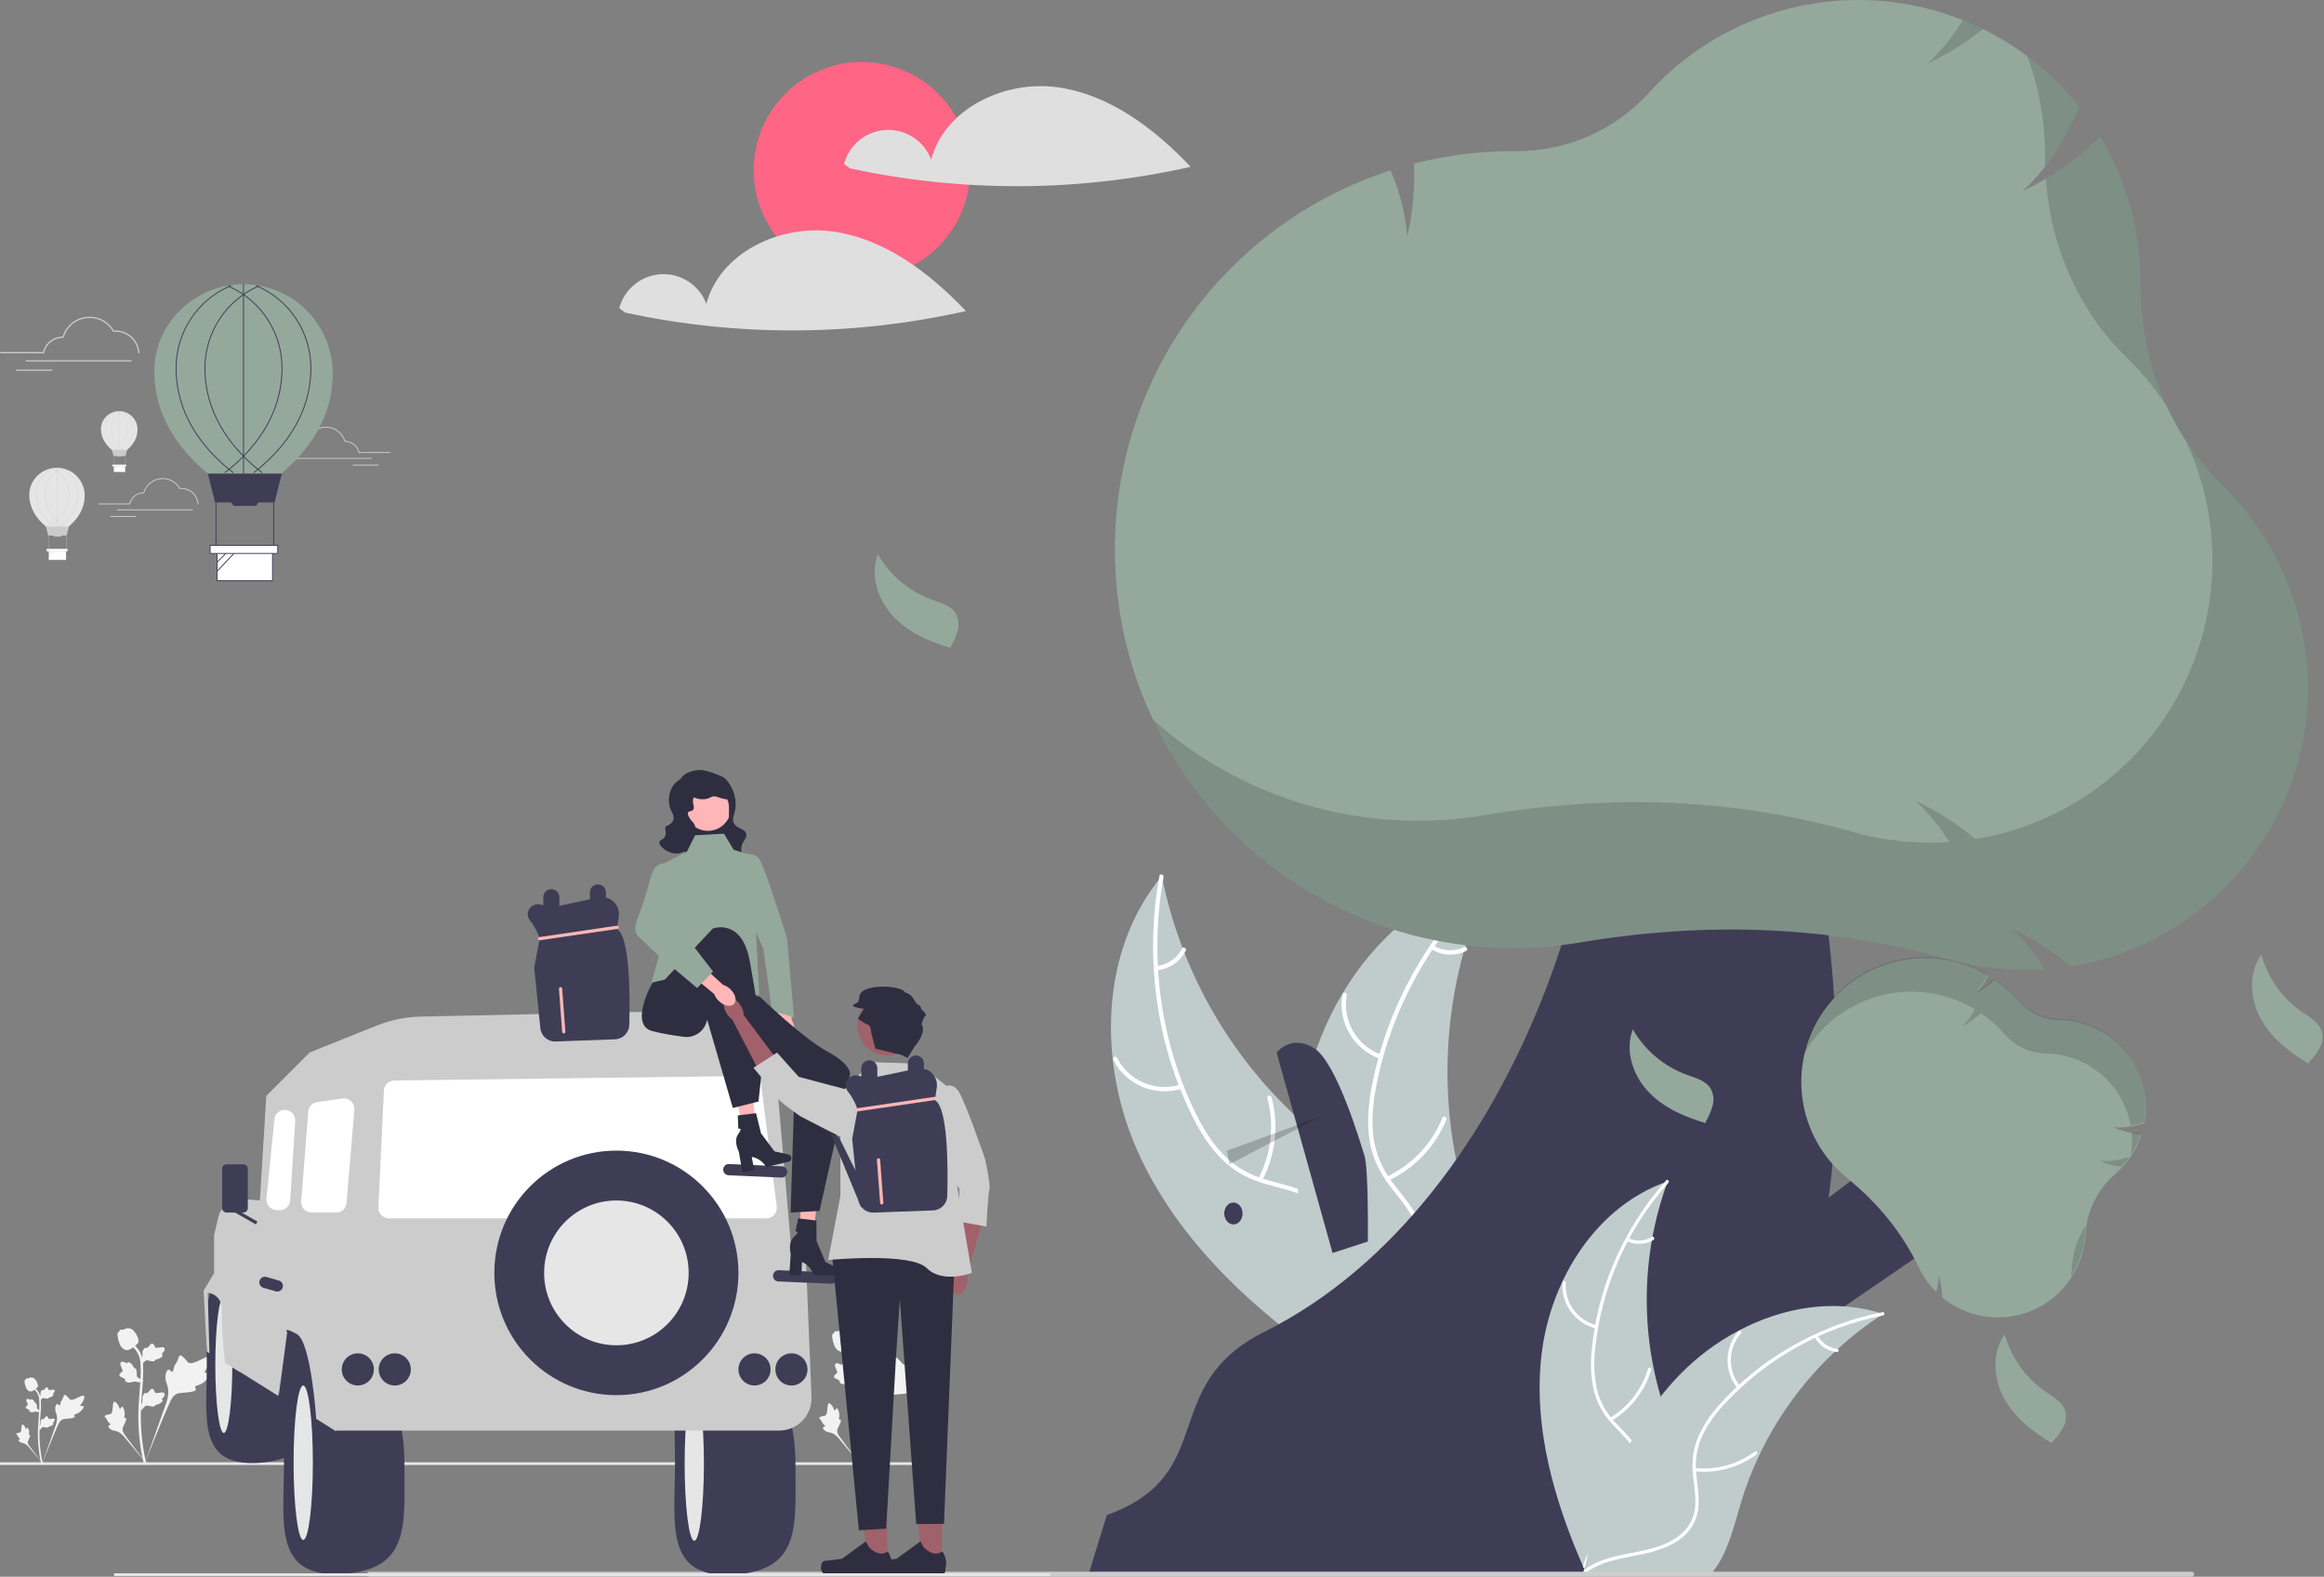 <svg width="516" height="350" viewBox="0 0 516 350" fill="none" xmlns="http://www.w3.org/2000/svg">
<rect x="0" y="0" width="516" height="350" fill="#808080" stroke="none"/>
<g clip-path="url(#clip0_443_769)">
<path d="M252.706 255.83C243.79 236.11 244.119 211.113 257.956 194.471C262.585 217.547 275.227 238.242 293.646 252.894C300.769 258.519 309.278 264.033 311.224 272.899C312.435 278.415 310.719 284.25 307.751 289.055C304.784 293.861 300.648 297.813 296.558 301.709L296.099 303.042C278.306 290.723 261.622 275.551 252.706 255.83Z" fill="#C0CCCC"/>
<path d="M258.341 194.712C255.157 212.149 257.522 230.716 265.262 246.691C266.935 250.145 268.934 253.503 271.609 256.281C274.237 258.969 277.537 260.904 281.166 261.885C284.531 262.867 288.088 263.482 291.155 265.266C294.389 267.146 296.396 270.3 297.178 273.918C298.134 278.343 297.443 282.849 296.615 287.232C295.694 292.098 294.662 297.138 295.995 302.029C296.157 302.622 295.227 302.838 295.066 302.246C292.746 293.736 297.257 285.342 296.626 276.785C296.332 272.792 294.833 268.864 291.409 266.551C288.416 264.528 284.749 263.89 281.333 262.925C277.746 261.911 274.525 260.363 271.784 257.794C268.98 255.167 266.846 251.88 265.092 248.484C261.171 240.753 258.49 232.455 257.148 223.892C255.561 214.127 255.656 204.163 257.429 194.431C257.539 193.828 258.45 194.114 258.341 194.712Z" fill="white"/>
<path d="M262.472 241.631C259.584 242.557 256.461 242.426 253.66 241.261C250.859 240.097 248.564 237.975 247.184 235.274C246.906 234.726 247.744 234.27 248.022 234.818C249.302 237.335 251.441 239.312 254.051 240.391C256.661 241.47 259.571 241.581 262.255 240.703C262.839 240.512 263.053 241.442 262.472 241.631Z" fill="white"/>
<path d="M279.394 261.611C282.28 256.124 282.992 249.75 281.388 243.761C281.228 243.167 282.157 242.951 282.317 243.544C283.975 249.779 283.22 256.411 280.204 262.115C279.917 262.658 279.108 262.152 279.394 261.611Z" fill="white"/>
<path d="M256.787 214.437C257.979 214.312 259.122 213.892 260.112 213.216C261.102 212.54 261.909 211.629 262.459 210.564C262.74 210.017 263.549 210.524 263.27 211.068C262.655 212.241 261.763 213.246 260.671 213.996C259.579 214.745 258.32 215.215 257.004 215.366C256.881 215.39 256.754 215.367 256.647 215.301C256.541 215.235 256.463 215.131 256.431 215.01C256.403 214.887 256.425 214.757 256.491 214.65C256.558 214.543 256.664 214.466 256.787 214.437Z" fill="white"/>
<path d="M331.232 194.665C331.067 195.011 330.901 195.357 330.739 195.711C328.537 200.38 326.717 205.221 325.298 210.185C325.182 210.567 325.071 210.956 324.966 211.34C321.675 223.336 320.64 235.838 321.913 248.212C322.425 253.135 323.31 258.012 324.561 262.801C326.289 269.415 328.689 276.448 328.148 283.052C328.099 283.742 328.007 284.428 327.874 285.106L297.761 303.499C297.672 303.506 297.586 303.52 297.497 303.528L296.328 304.317C296.246 304.075 296.167 303.822 296.085 303.579C296.037 303.439 295.995 303.294 295.947 303.154C295.918 303.059 295.888 302.964 295.856 302.88C295.846 302.848 295.836 302.816 295.83 302.792C295.798 302.708 295.776 302.626 295.748 302.549C295.299 301.135 294.86 299.715 294.429 298.289C294.425 298.282 294.425 298.282 294.427 298.271C291.174 287.401 288.8 276.163 288.208 264.922C288.19 264.584 288.168 264.239 288.164 263.892C287.925 258.824 288.1 253.744 288.689 248.705C289.02 245.946 289.49 243.206 290.098 240.495C291.683 233.493 294.359 226.784 298.029 220.614C305.346 208.315 316.516 198.494 330.185 194.927C330.535 194.836 330.878 194.749 331.232 194.665Z" fill="#C0CCCC"/>
<path d="M331.398 195.088C318.357 207.093 309.067 223.342 305.629 240.758C304.886 244.523 304.459 248.407 304.923 252.236C305.403 255.964 306.873 259.496 309.18 262.464C311.276 265.275 313.745 267.907 315.12 271.178C316.57 274.626 316.273 278.353 314.72 281.712C312.819 285.821 309.555 289.003 306.254 292.003C302.59 295.335 298.731 298.737 296.85 303.445C296.622 304.016 295.751 303.629 295.978 303.059C299.25 294.867 307.905 290.881 312.553 283.669C314.722 280.304 315.89 276.265 314.549 272.357C313.377 268.939 310.834 266.223 308.687 263.395C306.434 260.426 304.794 257.25 304.152 253.549C303.495 249.763 303.77 245.854 304.414 242.086C305.938 233.554 308.794 225.313 312.877 217.668C317.489 208.916 323.564 201.018 330.84 194.315C331.29 193.9 331.846 194.676 331.398 195.088Z" fill="white"/>
<path d="M306.448 235.038C303.585 234.038 301.17 232.053 299.635 229.437C298.1 226.821 297.545 223.744 298.069 220.757C298.177 220.153 299.121 220.292 299.012 220.897C298.519 223.678 299.037 226.544 300.471 228.977C301.905 231.41 304.162 233.251 306.834 234.166C307.415 234.365 307.025 235.236 306.448 235.038Z" fill="white"/>
<path d="M307.93 261.179C313.538 258.535 317.944 253.875 320.269 248.127C320.499 247.557 321.371 247.944 321.141 248.513C318.711 254.49 314.116 259.33 308.274 262.069C307.717 262.329 307.376 261.438 307.93 261.179Z" fill="white"/>
<path d="M318.282 209.902C319.309 210.52 320.474 210.872 321.671 210.929C322.869 210.985 324.061 210.743 325.142 210.225C325.696 209.957 326.036 210.849 325.486 211.115C324.289 211.682 322.972 211.947 321.649 211.888C320.325 211.829 319.037 211.446 317.896 210.774C317.783 210.72 317.695 210.624 317.65 210.508C317.605 210.391 317.606 210.261 317.653 210.145C317.704 210.03 317.799 209.939 317.917 209.894C318.035 209.848 318.166 209.851 318.282 209.902Z" fill="white"/>
<path d="M283.449 233.652C283.449 233.652 286.616 229.495 291.712 232.629C296.807 235.763 302.028 253.66 302.956 256.52C303.884 259.379 303.705 275.59 303.705 275.59L295.867 278.133L283.449 233.652Z" fill="#3F3D56"/>
<path d="M357.555 349.473H241.691L245.755 336.306C270.941 327.188 256.794 307.591 280.751 295.612C339.35 266.313 362.036 178.88 353.455 144.318L391.857 142.694C391.857 142.694 444.889 293.297 357.555 349.473Z" fill="#3F3D56"/>
<path d="M389.145 278.666L423.016 252.951L439.525 269.46L384.347 307.219L389.145 278.666Z" fill="#3F3D56"/>
<path opacity="0.2" d="M293.192 247.862L272.95 258.465C272.823 257.678 272.687 256.854 272.536 256.002C272.498 255.8 272.47 255.602 272.447 255.4L293.192 247.862Z" fill="black"/>
<path d="M273.857 271.797C274.979 271.797 275.889 270.705 275.889 269.359C275.889 268.012 274.979 266.921 273.857 266.921C272.735 266.921 271.825 268.012 271.825 269.359C271.825 270.705 272.735 271.797 273.857 271.797Z" fill="#3F3D56"/>
<path d="M188.513 182.04C188.471 181.949 188.43 181.858 188.389 181.767C188.405 181.767 188.421 181.77 188.437 181.77L188.513 182.04Z" fill="#2F2E41"/>
<path d="M191.35 61.792C204.612 61.792 215.362 51.041 215.362 37.779C215.362 24.517 204.612 13.767 191.35 13.767C178.088 13.767 167.337 24.517 167.337 37.779C167.337 51.041 178.088 61.792 191.35 61.792Z" fill="#FF6584"/>
<path d="M234.683 19.356C223.046 17.783 209.76 24.073 206.743 35.422C205.983 33.404 204.601 31.68 202.797 30.499C200.993 29.318 198.86 28.741 196.707 28.852C194.553 28.962 192.49 29.754 190.817 31.114C189.143 32.474 187.945 34.33 187.395 36.415L188.727 37.369C213.666 42.762 239.482 42.646 264.371 37.027C256.276 28.52 246.321 20.929 234.683 19.356Z" fill="#DFDFDF"/>
<path d="M184.775 51.373C173.137 49.8 159.851 56.09 156.835 67.439C156.075 65.421 154.693 63.697 152.889 62.516C151.084 61.335 148.952 60.758 146.798 60.868C144.645 60.979 142.582 61.771 140.908 63.131C139.234 64.49 138.036 66.347 137.487 68.432L138.819 69.386C163.758 74.779 189.574 74.662 214.463 69.044C206.368 60.537 196.412 52.946 184.775 51.373Z" fill="#DFDFDF"/>
<path d="M342.32 300.287C344.368 283.824 354.57 267.604 370.271 262.246C364.079 279.191 364.08 297.78 370.275 314.724C372.687 321.25 376.05 328.257 373.781 334.834C372.369 338.927 368.915 342.058 365.054 344.016C361.192 345.974 356.907 346.907 352.675 347.821L351.843 348.51C345.125 333.341 340.273 316.75 342.32 300.287Z" fill="#C0CCCC"/>
<path d="M370.427 262.558C361.283 272.802 355.601 285.668 354.185 299.326C353.829 302.261 353.937 305.234 354.505 308.135C355.151 310.943 356.537 313.528 358.519 315.619C360.328 317.607 362.408 319.43 363.702 321.823C364.347 323.057 364.723 324.414 364.806 325.804C364.889 327.194 364.677 328.586 364.185 329.888C363.042 333.166 360.79 335.837 358.497 338.373C355.951 341.189 353.261 344.073 352.179 347.806C352.048 348.258 351.354 348.028 351.485 347.576C353.368 341.082 359.672 337.393 362.678 331.544C364.081 328.814 364.67 325.646 363.355 322.765C362.205 320.245 360.061 318.363 358.212 316.367C356.249 314.354 354.808 311.892 354.016 309.195C353.301 306.332 353.078 303.368 353.358 300.43C353.882 293.807 355.444 287.307 357.987 281.169C360.851 274.147 364.894 267.667 369.943 262.009C370.256 261.659 370.737 262.21 370.427 262.558Z" fill="white"/>
<path d="M354.382 294.901C352.123 294.353 350.132 293.019 348.765 291.138C347.399 289.257 346.745 286.952 346.921 284.634C346.958 284.165 347.689 284.2 347.652 284.67C347.484 286.829 348.093 288.976 349.369 290.725C350.645 292.474 352.505 293.709 354.611 294.207C355.069 294.316 354.837 295.009 354.382 294.901Z" fill="white"/>
<path d="M357.469 314.733C361.549 312.296 364.562 308.411 365.905 303.852C366.038 303.4 366.732 303.63 366.6 304.081C365.193 308.823 362.05 312.859 357.798 315.386C357.392 315.626 357.066 314.972 357.469 314.733Z" fill="white"/>
<path d="M361.529 274.84C362.359 275.234 363.274 275.416 364.192 275.37C365.109 275.323 366.001 275.05 366.787 274.573C367.189 274.328 367.515 274.982 367.116 275.226C366.245 275.748 365.26 276.05 364.246 276.103C363.232 276.157 362.221 275.962 361.3 275.534C361.21 275.501 361.135 275.435 361.092 275.349C361.049 275.264 361.04 275.165 361.067 275.073C361.098 274.981 361.164 274.905 361.25 274.861C361.337 274.818 361.437 274.81 361.529 274.84Z" fill="white"/>
<path d="M418.129 291.651C417.882 291.811 417.635 291.972 417.388 292.138C414.081 294.313 410.957 296.752 408.045 299.432C407.817 299.636 407.589 299.846 407.367 300.056C400.421 306.588 394.748 314.353 390.637 322.956C389.004 326.381 387.635 329.925 386.54 333.558C385.028 338.575 383.787 344.135 380.794 348.238C380.487 348.67 380.153 349.082 379.795 349.473H352.747C352.686 349.442 352.624 349.417 352.563 349.386L351.483 349.436C351.526 349.244 351.575 349.047 351.618 348.855C351.643 348.744 351.674 348.633 351.699 348.522C351.717 348.448 351.736 348.374 351.748 348.306C351.754 348.282 351.76 348.257 351.766 348.238C351.779 348.17 351.797 348.109 351.81 348.047C352.081 346.942 352.361 345.838 352.649 344.733C352.649 344.727 352.649 344.727 352.655 344.721C354.871 336.31 357.808 328.01 361.911 320.42C362.035 320.191 362.158 319.957 362.294 319.729C364.163 316.318 366.307 313.065 368.706 310.003C370.024 308.331 371.427 306.727 372.908 305.196C376.743 301.249 381.174 297.93 386.04 295.36C395.741 290.238 406.971 288.275 417.339 291.404C417.604 291.484 417.863 291.565 418.129 291.651Z" fill="#C0CCCC"/>
<path d="M418.068 291.994C404.599 294.669 392.316 301.52 382.963 311.574C380.911 313.702 379.207 316.141 377.915 318.8C376.739 321.431 376.29 324.328 376.613 327.192C376.861 329.868 377.424 332.576 377.017 335.266C376.788 336.639 376.272 337.949 375.501 339.109C374.731 340.269 373.724 341.253 372.546 341.996C369.661 343.925 366.254 344.702 362.896 345.346C359.168 346.061 355.284 346.745 352.173 349.074C351.796 349.356 351.38 348.754 351.756 348.473C357.17 344.421 364.424 345.271 370.347 342.411C373.11 341.076 375.488 338.901 376.173 335.809C376.771 333.105 376.193 330.311 375.919 327.604C375.562 324.815 375.894 321.982 376.886 319.351C378.039 316.635 379.645 314.134 381.637 311.957C386.043 306.984 391.204 302.735 396.93 299.365C403.444 295.483 410.574 292.743 418.012 291.265C418.472 291.174 418.525 291.904 418.068 291.994Z" fill="white"/>
<path d="M385.784 308.159C384.31 306.361 383.524 304.097 383.565 301.773C383.606 299.448 384.472 297.214 386.009 295.469C386.321 295.117 386.882 295.585 386.57 295.938C385.136 297.56 384.33 299.641 384.296 301.806C384.262 303.971 385.003 306.076 386.385 307.743C386.685 308.105 386.082 308.519 385.784 308.159Z" fill="white"/>
<path d="M376.309 325.852C381.034 326.363 385.778 325.075 389.596 322.243C389.974 321.963 390.389 322.564 390.012 322.844C386.034 325.783 381.094 327.114 376.178 326.571C375.71 326.519 375.843 325.8 376.309 325.852Z" fill="white"/>
<path d="M403.569 296.444C403.994 297.259 404.615 297.955 405.376 298.47C406.136 298.986 407.013 299.304 407.928 299.397C408.396 299.443 408.263 300.162 407.797 300.116C406.787 300.009 405.819 299.656 404.977 299.089C404.136 298.521 403.446 297.756 402.968 296.86C402.915 296.78 402.896 296.682 402.913 296.588C402.93 296.493 402.983 296.409 403.06 296.352C403.14 296.297 403.238 296.276 403.333 296.293C403.429 296.311 403.513 296.365 403.569 296.444Z" fill="white"/>
<path d="M456.469 287.579C453.009 290.623 448.581 292.34 443.973 292.426C439.365 292.513 434.876 290.962 431.304 288.05L431.229 287.988L431.226 287.891C431.184 286.278 430.932 284.678 430.478 283.129C430.455 284.244 430.293 285.351 429.994 286.425L429.897 286.787L429.637 286.518C429.412 286.287 429.194 286.051 428.99 285.819C427.788 284.455 426.782 282.93 425.999 281.289C422.449 273.831 417.104 267.169 410.114 261.489C408.916 260.515 407.801 259.442 406.781 258.283C402.473 253.381 400.05 247.106 399.947 240.581C399.843 234.055 402.066 227.707 406.217 222.671C410.368 217.635 416.175 214.241 422.6 213.097C429.025 211.953 435.648 213.133 441.282 216.426L441.453 216.527L441.364 216.705C440.712 218.059 439.85 219.302 438.811 220.388C440.24 219.616 441.562 218.661 442.743 217.547L442.868 217.429L443.009 217.527C444.86 218.807 446.547 220.309 448.034 221.999L448.194 222.182C449.328 223.48 450.723 224.524 452.288 225.246C453.853 225.968 455.552 226.352 457.276 226.373C460.087 226.421 462.855 227.076 465.389 228.296C467.923 229.515 470.163 231.269 471.954 233.436C473.746 235.604 475.047 238.134 475.767 240.852C476.487 243.57 476.61 246.412 476.128 249.182L476.105 249.311L475.98 249.349C473.346 250.15 471.156 250.426 469.176 250.198C471.099 251.035 473.147 251.548 475.237 251.716L475.507 251.737L475.421 251.994C474.332 255.264 472.394 258.185 469.806 260.46L469.732 260.525C469.706 260.548 469.68 260.571 469.654 260.594C467.725 262.255 466.147 264.284 465.013 266.563C463.879 268.841 463.211 271.324 463.049 273.864C462.921 276.473 462.272 279.03 461.143 281.385C460.013 283.741 458.424 285.846 456.469 287.579Z" fill="#94A89C"/>
<path opacity="0.15" d="M460.013 281.321C459.978 282.022 459.905 282.721 459.795 283.414C461.692 280.5 462.784 277.136 462.959 273.663C462.985 273.131 463.04 272.602 463.115 272.075C461.272 274.823 460.2 278.016 460.013 281.321Z" fill="black"/>
<path opacity="0.15" d="M466.141 257.655C467.687 258.324 469.316 258.785 470.984 259.024C471.627 258.346 472.22 257.622 472.759 256.859C470.209 257.616 468.073 257.878 466.141 257.655Z" fill="black"/>
<path opacity="0.15" d="M473.278 251.26C473.45 252.943 473.404 254.642 473.14 256.313C474.063 254.908 474.8 253.389 475.331 251.793L475.417 251.536L475.147 251.515C474.52 251.461 473.896 251.376 473.278 251.26Z" fill="black"/>
<path opacity="0.15" d="M471.476 232.78C469.684 230.747 467.487 229.109 465.027 227.971C462.566 226.834 459.896 226.221 457.185 226.173C455.462 226.151 453.763 225.767 452.198 225.045C450.633 224.323 449.238 223.279 448.103 221.982L447.943 221.798C446.457 220.108 444.77 218.606 442.919 217.326L442.778 217.228L442.653 217.346C441.471 218.46 440.149 219.415 438.721 220.187C439.76 219.101 440.622 217.858 441.274 216.504L441.363 216.326L441.191 216.226C437.456 214.04 433.257 212.768 428.937 212.513C424.617 212.259 420.298 213.03 416.332 214.763C412.366 216.496 408.867 219.142 406.118 222.485C403.37 225.828 401.451 229.773 400.517 233.999C402.315 230.841 404.721 228.072 407.597 225.851C410.472 223.63 413.76 222.002 417.269 221.062C420.778 220.121 424.44 219.886 428.041 220.37C431.641 220.854 435.11 222.049 438.246 223.883L438.418 223.984L438.329 224.162C437.676 225.516 436.815 226.759 435.775 227.845C437.204 227.073 438.526 226.118 439.708 225.004L439.833 224.886L439.974 224.983C441.825 226.264 443.512 227.766 444.998 229.456L445.158 229.639C446.293 230.937 447.688 231.98 449.253 232.703C450.817 233.425 452.517 233.809 454.24 233.83C458.746 233.906 463.086 235.543 466.52 238.461C469.955 241.38 472.27 245.399 473.072 249.834C474.025 249.663 474.966 249.434 475.89 249.148L476.015 249.11L476.037 248.981C476.543 246.112 476.396 243.165 475.606 240.36C474.816 237.556 473.405 234.965 471.476 232.78Z" fill="black"/>
<path d="M512.469 152.608C512.468 167.447 507.204 181.805 497.614 193.128C488.024 204.452 474.729 212.008 460.092 214.452L459.782 214.503L459.543 214.303C455.553 210.975 451.148 208.179 446.438 205.985C449.085 208.41 451.416 211.158 453.378 214.165L454.046 215.168L452.843 215.226C451.805 215.276 450.773 215.302 449.777 215.302C443.923 215.307 438.096 214.499 432.465 212.901C406.882 205.623 379.41 204.378 350.812 209.202C345.909 210.026 340.945 210.44 335.973 210.44C287.212 210.44 247.541 170.761 247.541 121.991C247.515 103.396 253.359 85.267 264.241 70.188C275.122 55.11 290.486 43.851 308.142 38.017L308.75 37.815L308.99 38.408C310.877 42.866 312.05 47.592 312.465 52.415C313.638 47.319 314.14 42.091 313.959 36.865L313.94 36.313L314.476 36.178C321.507 34.426 328.727 33.541 335.973 33.542L336.757 33.545C342.307 33.562 347.797 32.408 352.871 30.161C357.944 27.913 362.487 24.621 366.203 20.5C372.297 13.803 379.769 8.505 388.105 4.971C396.442 1.437 405.445 -0.248 414.495 0.03C423.545 0.308 432.428 2.543 440.532 6.581C448.636 10.62 455.768 16.366 461.439 23.425L461.704 23.752L461.529 24.135C457.866 32.208 453.876 38.09 449.112 42.391C455.225 39.523 460.82 35.663 465.671 30.966L466.296 30.359L466.736 31.113C472.325 40.698 475.268 51.597 475.264 62.693L475.263 63.009C475.262 63.121 475.262 63.233 475.262 63.345C475.262 80.319 481.826 96.406 493.301 107.533C499.336 113.392 504.14 120.397 507.432 128.137C510.724 135.877 512.436 144.197 512.469 152.608Z" fill="#94A89C"/>
<g opacity="0.15">
<path d="M435.824 4.451C433.662 8.038 431.003 11.3 427.925 14.141C432.332 12.072 436.475 9.482 440.267 6.427C438.812 5.711 437.331 5.052 435.824 4.451Z" fill="black"/>
<path d="M472.113 79.283C475.523 82.592 478.547 86.276 481.128 90.265C477.244 81.823 475.242 72.637 475.262 63.345C475.262 63.233 475.262 63.121 475.263 63.009L475.264 62.693C475.268 51.597 472.325 40.698 466.736 31.113L466.297 30.359L465.67 30.966C462.214 34.307 458.376 37.229 454.236 39.673C455.303 54.936 461.676 69.162 472.113 79.283Z" fill="black"/>
<path d="M454.076 34.443L454.075 34.759C454.075 34.87 454.075 34.983 454.075 35.095C454.075 35.71 454.086 36.324 454.103 36.937C457.056 32.965 459.547 28.67 461.529 24.135L461.704 23.752L461.44 23.425C458.132 19.309 454.322 15.624 450.098 12.456C452.728 19.488 454.075 26.935 454.076 34.443Z" fill="black"/>
<path d="M493.301 107.533C490.285 104.599 487.605 101.339 485.31 97.812C489.419 106.565 491.445 116.152 491.229 125.82C491.014 135.487 488.562 144.974 484.067 153.536C479.572 162.098 473.156 169.503 465.32 175.17C457.485 180.837 448.443 184.613 438.905 186.202L438.595 186.253L438.355 186.053C434.365 182.725 429.96 179.929 425.25 177.734C427.897 180.16 430.229 182.908 432.191 185.914L432.858 186.918L431.655 186.976C430.617 187.026 429.585 187.051 428.589 187.051C422.735 187.056 416.909 186.249 411.277 184.651C385.694 177.372 358.222 176.128 329.625 180.951C324.721 181.776 319.758 182.19 314.785 182.189C293.111 182.206 272.192 174.229 256.033 159.784C270.228 189.701 300.723 210.44 335.973 210.44C340.945 210.44 345.909 210.026 350.812 209.202C379.41 204.378 406.882 205.623 432.465 212.901C438.096 214.499 443.923 215.307 449.777 215.302C450.773 215.302 451.804 215.276 452.843 215.226L454.046 215.168L453.378 214.165C451.416 211.158 449.085 208.41 446.438 205.985C451.148 208.179 455.553 210.975 459.543 214.303L459.782 214.503L460.092 214.452C471.546 212.547 482.246 207.496 490.997 199.863C499.747 192.231 506.205 182.317 509.65 171.228C513.094 160.139 513.389 148.31 510.502 137.063C507.615 125.816 501.66 115.592 493.301 107.533Z" fill="black"/>
</g>
<path d="M198.252 136.743C194.877 133.106 193.127 127.65 194.921 123.025C197.609 127.703 201.864 131.279 206.935 133.121C208.893 133.824 211.144 134.403 212.213 136.188C212.831 137.342 212.982 138.689 212.635 139.952C212.286 141.2 211.779 142.398 211.125 143.518L211.122 143.841C206.358 142.46 201.626 140.379 198.252 136.743Z" fill="#94A89C"/>
<path d="M365.869 242.21C362.495 238.574 360.745 233.117 362.539 228.493C365.227 233.17 369.482 236.746 374.552 238.588C376.51 239.292 378.761 239.87 379.83 241.655C380.448 242.809 380.6 244.157 380.253 245.419C379.904 246.667 379.396 247.866 378.743 248.985L378.74 249.308C373.975 247.927 369.244 245.846 365.869 242.21Z" fill="#94A89C"/>
<path d="M444.907 310.28C442.55 305.915 442.221 300.195 445.115 296.166C446.547 301.367 449.772 305.894 454.22 308.947C455.94 310.117 457.975 311.241 458.563 313.236C458.873 314.508 458.682 315.851 458.03 316.987C457.38 318.108 456.589 319.141 455.676 320.061L455.592 320.373C451.325 317.844 447.265 314.645 444.907 310.28Z" fill="#94A89C"/>
<path d="M501.878 226C499.521 221.636 499.192 215.915 502.086 211.886C503.518 217.088 506.743 221.615 511.191 224.667C512.911 225.838 514.946 226.961 515.534 228.957C515.844 230.229 515.653 231.571 515.001 232.707C514.351 233.828 513.56 234.861 512.647 235.781L512.564 236.093C508.296 233.564 504.236 230.365 501.878 226Z" fill="#94A89C"/>
<path d="M486.602 350H82.015C81.867 350 81.725 349.94 81.62 349.835C81.515 349.73 81.456 349.588 81.456 349.439C81.456 349.291 81.515 349.149 81.62 349.044C81.725 348.938 81.867 348.879 82.015 348.879H486.602C486.75 348.879 486.892 348.938 486.997 349.044C487.102 349.149 487.161 349.291 487.161 349.439C487.161 349.588 487.102 349.73 486.997 349.835C486.892 349.94 486.75 350 486.602 350Z" fill="#CCCCCC"/>
</g>
<g clip-path="url(#clip1_443_769)">
<path d="M46.598 304.882C46.411 304.565 45.599 304.905 45.449 304.617C45.301 304.331 46.055 303.894 46.486 302.896C46.564 302.716 47.053 301.583 46.691 301.233C46.004 300.57 42.859 303.306 41.758 302.411C41.517 302.214 41.348 301.822 40.617 301.185C40.326 300.931 40.15 300.817 39.98 300.86C39.739 300.92 39.719 301.244 39.46 301.88C39.072 302.835 38.842 302.777 38.616 303.539C38.448 304.104 38.486 304.433 38.289 304.497C38.009 304.587 37.752 303.988 37.397 304.041C37.035 304.096 36.817 304.794 36.748 305.317C36.618 306.298 36.978 306.945 37.177 307.626C37.394 308.365 37.522 309.49 37.022 311.083L32.07 325.056C33.163 322.189 36.329 314.329 37.659 311.408C38.043 310.565 38.467 309.709 39.337 309.372C40.176 309.047 41.327 309.241 42.794 308.887C42.965 308.846 43.441 308.724 43.501 308.444C43.55 308.213 43.271 308.083 43.314 307.866C43.371 307.575 43.922 307.572 44.597 307.236C45.074 306.999 45.371 306.718 45.627 306.476C45.704 306.403 46.848 305.304 46.598 304.882Z" fill="#F2F2F2"/>
<path d="M27.116 312.239C26.906 312.24 26.838 312.737 26.654 312.727C26.471 312.717 26.474 312.221 26.11 311.721C26.044 311.631 25.63 311.063 25.354 311.14C24.831 311.287 25.264 313.622 24.508 313.905C24.342 313.967 24.101 313.937 23.578 314.112C23.37 314.182 23.263 314.235 23.235 314.331C23.195 314.468 23.348 314.57 23.585 314.881C23.941 315.348 23.846 315.444 24.154 315.775C24.383 316.021 24.555 316.096 24.529 316.212C24.493 316.376 24.125 316.329 24.049 316.519C23.971 316.713 24.25 317.022 24.486 317.206C24.93 317.553 25.351 317.563 25.742 317.661C26.167 317.768 26.755 318.03 27.391 318.735L32.81 325.201C31.721 323.836 28.782 320.013 27.734 318.516C27.432 318.084 27.135 317.629 27.221 317.103C27.303 316.598 27.73 316.088 27.98 315.264C28.01 315.168 28.087 314.899 27.967 314.789C27.868 314.698 27.724 314.798 27.63 314.714C27.504 314.602 27.661 314.331 27.692 313.901C27.713 313.599 27.661 313.372 27.616 313.176C27.602 313.117 27.394 312.238 27.116 312.239Z" fill="#F2F2F2"/>
<path d="M31.295 313.178L31.168 312.05L31.226 311.964C31.493 311.569 31.629 311.183 31.631 310.816C31.631 310.758 31.628 310.699 31.625 310.64C31.614 310.405 31.601 310.112 31.753 309.771C31.839 309.581 32.078 309.141 32.439 309.195C32.536 309.209 32.61 309.253 32.666 309.306C32.674 309.293 32.682 309.28 32.691 309.265C32.803 309.094 32.892 309.02 32.978 308.949C33.044 308.895 33.112 308.839 33.218 308.706C33.265 308.648 33.302 308.596 33.332 308.553C33.426 308.423 33.547 308.268 33.762 308.271C33.992 308.281 34.112 308.472 34.192 308.597C34.334 308.822 34.399 308.984 34.441 309.091C34.457 309.13 34.474 309.174 34.483 309.188C34.557 309.297 35.159 309.195 35.385 309.158C35.894 309.073 36.335 309 36.516 309.321C36.646 309.551 36.55 309.855 36.221 310.249C36.118 310.371 36.009 310.465 35.912 310.538C35.992 310.586 36.064 310.659 36.093 310.775C36.162 311.048 35.927 311.322 35.396 311.59C35.264 311.657 35.086 311.747 34.837 311.79C34.72 311.81 34.615 311.815 34.524 311.817C34.522 311.87 34.51 311.926 34.478 311.985C34.385 312.156 34.191 312.238 33.898 312.218C33.576 312.201 33.311 312.14 33.077 312.086C32.873 312.039 32.697 311.999 32.559 312.009C32.302 312.029 32.105 312.235 31.873 312.501L31.295 313.178Z" fill="#F2F2F2"/>
<path d="M31.88 306.46L30.822 306.869L30.725 306.834C30.275 306.676 29.868 306.643 29.513 306.734C29.457 306.748 29.401 306.766 29.345 306.784C29.12 306.854 28.841 306.941 28.473 306.88C28.267 306.846 27.782 306.725 27.743 306.362C27.731 306.264 27.756 306.182 27.792 306.114C27.777 306.11 27.763 306.105 27.747 306.1C27.552 306.035 27.459 305.967 27.369 305.902C27.299 305.852 27.228 305.8 27.073 305.731C27.004 305.7 26.946 305.678 26.896 305.659C26.747 305.602 26.566 305.523 26.514 305.314C26.466 305.089 26.619 304.924 26.721 304.815C26.901 304.621 27.041 304.517 27.134 304.448C27.168 304.423 27.206 304.395 27.217 304.383C27.304 304.284 27.053 303.727 26.959 303.517C26.748 303.045 26.566 302.637 26.83 302.38C27.019 302.196 27.337 302.212 27.801 302.431C27.946 302.499 28.063 302.582 28.158 302.657C28.184 302.567 28.237 302.479 28.341 302.421C28.588 302.285 28.912 302.443 29.306 302.89C29.404 303.001 29.535 303.15 29.64 303.38C29.689 303.489 29.721 303.59 29.746 303.677C29.797 303.665 29.855 303.663 29.92 303.679C30.109 303.726 30.237 303.893 30.293 304.181C30.358 304.498 30.366 304.77 30.373 305.011C30.38 305.22 30.386 305.401 30.43 305.532C30.515 305.775 30.763 305.915 31.079 306.071L31.88 306.46Z" fill="#F2F2F2"/>
<path d="M31.295 303.136L31.168 302.008L31.226 301.922C31.493 301.527 31.629 301.14 31.631 300.774C31.631 300.715 31.628 300.657 31.625 300.598C31.614 300.362 31.601 300.07 31.753 299.729C31.839 299.539 32.078 299.098 32.439 299.153C32.536 299.166 32.61 299.211 32.666 299.263C32.674 299.25 32.682 299.237 32.691 299.223C32.803 299.051 32.892 298.978 32.978 298.907C33.044 298.853 33.112 298.797 33.218 298.664C33.265 298.605 33.302 298.554 33.332 298.511C33.426 298.381 33.547 298.226 33.762 298.228C33.992 298.239 34.112 298.429 34.192 298.555C34.334 298.78 34.399 298.941 34.441 299.049C34.457 299.088 34.474 299.132 34.483 299.146C34.557 299.255 35.159 299.153 35.385 299.116C35.894 299.031 36.335 298.957 36.516 299.279C36.646 299.509 36.55 299.813 36.221 300.207C36.118 300.329 36.009 300.422 35.912 300.495C35.992 300.543 36.064 300.617 36.093 300.732C36.162 301.006 35.927 301.28 35.396 301.548C35.264 301.615 35.086 301.704 34.837 301.747C34.72 301.767 34.615 301.772 34.524 301.775C34.522 301.827 34.51 301.884 34.478 301.942C34.385 302.114 34.191 302.196 33.898 302.176C33.576 302.159 33.311 302.098 33.077 302.044C32.873 301.997 32.697 301.957 32.559 301.966C32.302 301.987 32.105 302.192 31.873 302.459L31.295 303.136Z" fill="#F2F2F2"/>
<path d="M32.447 325.038L32.211 324.89L31.936 324.922C31.932 324.896 31.917 324.837 31.894 324.745C31.771 324.241 31.395 322.705 31.082 320.287C30.863 318.599 30.739 316.864 30.714 315.129C30.688 313.391 30.77 312.075 30.836 311.018C30.886 310.22 30.946 309.46 31.006 308.721C31.163 306.744 31.312 304.877 31.202 302.81C31.177 302.348 31.126 301.388 30.565 300.366C30.24 299.773 29.793 299.247 29.235 298.802L29.581 298.365C30.198 298.856 30.693 299.439 31.054 300.098C31.675 301.231 31.731 302.277 31.758 302.78C31.871 304.884 31.72 306.769 31.561 308.765C31.502 309.502 31.442 310.258 31.392 311.052C31.327 312.1 31.246 313.404 31.271 315.12C31.296 316.835 31.418 318.549 31.634 320.215C31.944 322.603 32.314 324.115 32.435 324.612C32.5 324.877 32.514 324.933 32.447 325.038Z" fill="#F2F2F2"/>
<path d="M28.213 299.688C28.19 299.688 28.167 299.688 28.143 299.686C27.669 299.661 27.23 299.376 26.838 298.841C26.654 298.59 26.56 298.302 26.372 297.73C26.343 297.642 26.201 297.194 26.116 296.577C26.059 296.175 26.066 296.006 26.146 295.858C26.234 295.692 26.377 295.577 26.538 295.499C26.531 295.445 26.537 295.39 26.56 295.334C26.655 295.102 26.907 295.132 27.044 295.147C27.113 295.155 27.199 295.167 27.292 295.162C27.439 295.155 27.517 295.111 27.637 295.046C27.75 294.983 27.892 294.905 28.102 294.862C28.517 294.776 28.864 294.893 28.979 294.932C29.581 295.133 29.878 295.602 30.222 296.145C30.291 296.254 30.526 296.651 30.681 297.195C30.793 297.587 30.777 297.761 30.744 297.891C30.675 298.157 30.513 298.31 30.102 298.647C29.673 298.999 29.458 299.176 29.273 299.283C28.842 299.532 28.572 299.688 28.213 299.688Z" fill="#F2F2F2"/>
<path d="M205.273 305.239C205.085 304.922 204.273 305.261 204.124 304.974C203.975 304.687 204.729 304.25 205.16 303.253C205.238 303.073 205.728 301.939 205.365 301.589C204.678 300.926 201.533 303.663 200.433 302.767C200.191 302.571 200.022 302.178 199.291 301.541C199 301.288 198.825 301.173 198.654 301.216C198.413 301.276 198.394 301.6 198.135 302.237C197.746 303.191 197.517 303.133 197.291 303.895C197.123 304.46 197.161 304.789 196.963 304.853C196.684 304.944 196.426 304.344 196.072 304.398C195.71 304.452 195.491 305.151 195.422 305.673C195.293 306.654 195.652 307.302 195.852 307.982C196.068 308.722 196.197 309.847 195.697 311.439L190.745 325.413C191.838 322.545 195.003 314.685 196.333 311.764C196.717 310.921 197.141 310.066 198.012 309.728C198.85 309.403 200.001 309.597 201.469 309.243C201.64 309.202 202.116 309.081 202.175 308.801C202.225 308.569 201.945 308.44 201.988 308.223C202.046 307.932 202.596 307.928 203.272 307.592C203.749 307.356 204.046 307.074 204.301 306.832C204.378 306.759 205.523 305.661 205.273 305.239Z" fill="#F2F2F2"/>
<path d="M185.79 312.595C185.58 312.596 185.513 313.093 185.328 313.083C185.145 313.074 185.149 312.577 184.784 312.077C184.718 311.987 184.304 311.419 184.028 311.497C183.505 311.643 183.938 313.979 183.182 314.261C183.016 314.323 182.775 314.293 182.252 314.469C182.044 314.539 181.937 314.592 181.909 314.688C181.869 314.824 182.022 314.927 182.259 315.238C182.615 315.704 182.52 315.8 182.828 316.131C183.057 316.377 183.229 316.453 183.203 316.569C183.167 316.732 182.799 316.686 182.723 316.875C182.645 317.069 182.924 317.378 183.161 317.563C183.604 317.91 184.025 317.919 184.416 318.018C184.841 318.125 185.429 318.386 186.065 319.092L191.485 325.558C190.395 324.193 187.456 320.369 186.409 318.872C186.106 318.44 185.809 317.985 185.895 317.46C185.978 316.954 186.405 316.444 186.655 315.621C186.684 315.524 186.762 315.256 186.642 315.145C186.543 315.054 186.398 315.155 186.305 315.071C186.179 314.958 186.336 314.687 186.366 314.258C186.388 313.955 186.335 313.728 186.29 313.533C186.277 313.474 186.069 312.594 185.79 312.595Z" fill="#F2F2F2"/>
<path d="M189.969 313.535L189.843 312.406L189.9 312.321C190.167 311.925 190.303 311.539 190.305 311.172C190.305 311.114 190.302 311.056 190.3 310.996C190.289 310.761 190.275 310.468 190.428 310.127C190.513 309.937 190.753 309.497 191.114 309.551C191.211 309.565 191.284 309.61 191.34 309.662C191.348 309.649 191.356 309.636 191.365 309.622C191.478 309.45 191.567 309.377 191.652 309.306C191.718 309.251 191.786 309.195 191.893 309.062C191.94 309.004 191.976 308.953 192.007 308.91C192.1 308.779 192.222 308.624 192.437 308.627C192.666 308.638 192.787 308.828 192.866 308.954C193.009 309.178 193.073 309.34 193.116 309.447C193.131 309.487 193.149 309.531 193.158 309.544C193.232 309.653 193.833 309.551 194.06 309.514C194.569 309.429 195.009 309.356 195.19 309.677C195.32 309.907 195.224 310.211 194.895 310.605C194.792 310.728 194.683 310.821 194.586 310.894C194.667 310.942 194.738 311.015 194.768 311.131C194.836 311.404 194.601 311.678 194.07 311.947C193.938 312.014 193.761 312.103 193.512 312.146C193.394 312.166 193.289 312.171 193.199 312.174C193.197 312.226 193.184 312.283 193.153 312.341C193.059 312.513 192.865 312.594 192.573 312.575C192.25 312.558 191.985 312.496 191.751 312.442C191.547 312.395 191.371 312.356 191.233 312.365C190.977 312.386 190.779 312.591 190.547 312.857L189.969 313.535Z" fill="#F2F2F2"/>
<path d="M190.554 306.817L189.497 307.225L189.399 307.191C188.95 307.033 188.542 306.999 188.188 307.09C188.131 307.105 188.076 307.122 188.019 307.14C187.794 307.21 187.515 307.298 187.147 307.237C186.942 307.202 186.456 307.081 186.417 306.718C186.406 306.621 186.43 306.538 186.466 306.471C186.452 306.466 186.437 306.461 186.421 306.456C186.227 306.391 186.133 306.323 186.043 306.258C185.974 306.208 185.902 306.157 185.747 306.087C185.679 306.057 185.62 306.034 185.571 306.015C185.421 305.958 185.24 305.879 185.188 305.671C185.141 305.445 185.294 305.281 185.395 305.172C185.576 304.977 185.716 304.873 185.809 304.805C185.843 304.78 185.881 304.751 185.892 304.739C185.978 304.64 185.727 304.083 185.634 303.873C185.423 303.402 185.24 302.994 185.504 302.736C185.694 302.552 186.012 302.569 186.476 302.788C186.62 302.856 186.738 302.938 186.833 303.013C186.859 302.923 186.911 302.835 187.016 302.778C187.262 302.642 187.587 302.8 187.98 303.246C188.078 303.357 188.21 303.506 188.315 303.737C188.364 303.845 188.395 303.946 188.421 304.033C188.472 304.021 188.53 304.019 188.594 304.035C188.783 304.082 188.912 304.249 188.967 304.538C189.032 304.854 189.04 305.127 189.047 305.367C189.054 305.577 189.06 305.757 189.104 305.889C189.189 306.132 189.438 306.271 189.754 306.428L190.554 306.817Z" fill="#F2F2F2"/>
<path d="M189.969 303.492L189.843 302.364L189.9 302.279C190.167 301.883 190.303 301.497 190.305 301.13C190.305 301.072 190.302 301.013 190.3 300.954C190.289 300.719 190.275 300.426 190.428 300.085C190.513 299.895 190.753 299.455 191.114 299.509C191.211 299.523 191.284 299.568 191.34 299.62C191.348 299.607 191.356 299.594 191.365 299.579C191.478 299.408 191.567 299.334 191.652 299.263C191.718 299.209 191.786 299.153 191.893 299.02C191.94 298.962 191.976 298.91 192.007 298.867C192.1 298.737 192.222 298.582 192.437 298.585C192.666 298.596 192.787 298.786 192.866 298.912C193.009 299.136 193.073 299.298 193.116 299.405C193.131 299.444 193.149 299.489 193.158 299.502C193.232 299.611 193.833 299.509 194.06 299.472C194.569 299.387 195.009 299.314 195.19 299.635C195.32 299.865 195.224 300.169 194.895 300.563C194.792 300.685 194.683 300.779 194.586 300.852C194.667 300.9 194.738 300.973 194.768 301.089C194.836 301.362 194.601 301.636 194.07 301.904C193.938 301.971 193.761 302.061 193.512 302.104C193.394 302.124 193.289 302.129 193.199 302.131C193.197 302.184 193.184 302.24 193.153 302.299C193.059 302.47 192.865 302.552 192.573 302.532C192.25 302.516 191.985 302.454 191.751 302.4C191.547 302.353 191.371 302.313 191.233 302.323C190.977 302.343 190.779 302.549 190.547 302.815L189.969 303.492Z" fill="#F2F2F2"/>
<path d="M191.122 325.394L190.886 325.246L190.61 325.278C190.606 325.252 190.591 325.193 190.568 325.101C190.445 324.597 190.07 323.062 189.756 320.644C189.538 318.956 189.414 317.22 189.388 315.485C189.363 313.747 189.445 312.431 189.511 311.374C189.56 310.576 189.621 309.817 189.68 309.077C189.838 307.1 189.987 305.233 189.876 303.166C189.851 302.705 189.8 301.744 189.24 300.722C188.915 300.129 188.467 299.603 187.909 299.158L188.256 298.721C188.872 299.213 189.367 299.796 189.728 300.454C190.349 301.587 190.405 302.634 190.432 303.137C190.545 305.24 190.395 307.125 190.235 309.121C190.176 309.858 190.116 310.614 190.067 311.409C190.001 312.456 189.92 313.761 189.945 315.476C189.97 317.191 190.093 318.905 190.308 320.572C190.618 322.959 190.988 324.472 191.11 324.968C191.174 325.234 191.188 325.289 191.122 325.394Z" fill="#F2F2F2"/>
<path d="M186.887 300.045C186.864 300.045 186.841 300.044 186.818 300.043C186.344 300.017 185.904 299.733 185.512 299.198C185.328 298.946 185.234 298.659 185.046 298.086C185.017 297.998 184.876 297.55 184.79 296.934C184.734 296.531 184.741 296.363 184.82 296.214C184.909 296.048 185.052 295.933 185.213 295.855C185.206 295.802 185.211 295.747 185.235 295.691C185.33 295.458 185.582 295.488 185.718 295.503C185.788 295.512 185.874 295.523 185.967 295.518C186.113 295.511 186.192 295.468 186.311 295.402C186.425 295.34 186.567 295.262 186.777 295.219C187.191 295.132 187.539 295.25 187.653 295.288C188.256 295.489 188.553 295.959 188.896 296.502C188.965 296.611 189.2 297.007 189.356 297.551C189.468 297.943 189.452 298.118 189.418 298.247C189.35 298.514 189.188 298.666 188.777 299.003C188.348 299.356 188.132 299.532 187.947 299.639C187.517 299.888 187.246 300.045 186.887 300.045Z" fill="#F2F2F2"/>
<path d="M207.895 324.89C207.895 325.056 207.761 325.19 207.596 325.19H0V324.59H207.596C207.761 324.59 207.895 324.725 207.895 324.89Z" fill="#E6E6E6"/>
<path d="M176.615 324.867C176.615 338.476 178.041 348.437 163.243 349.508C147.353 350.659 149.872 338.476 149.872 324.867C149.872 311.258 147.733 297.726 163.243 300.226C170.534 301.401 176.615 311.258 176.615 324.867Z" fill="#3F3D56"/>
<path d="M154.151 342.009C155.333 342.009 156.291 334.334 156.291 324.867C156.291 315.4 155.333 307.725 154.151 307.725C152.97 307.725 152.012 315.4 152.012 324.867C152.012 334.334 152.97 342.009 154.151 342.009Z" fill="#E6E6E6"/>
<path d="M69.515 302.952C69.515 314.962 70.773 323.752 57.715 324.698C43.692 325.713 45.915 314.962 45.915 302.952C45.915 290.943 44.027 279.001 57.715 281.207C64.149 282.244 69.515 290.943 69.515 302.952Z" fill="#3F3D56"/>
<path d="M49.691 318.079C50.733 318.079 51.578 311.306 51.578 302.951C51.578 294.597 50.733 287.824 49.691 287.824C48.648 287.824 47.803 294.597 47.803 302.951C47.803 311.306 48.648 318.079 49.691 318.079Z" fill="#E6E6E6"/>
<path d="M89.79 324.689C89.79 338.298 91.217 348.259 76.419 349.33C60.529 350.481 63.047 338.298 63.047 324.689C63.047 311.08 60.908 297.548 76.419 300.048C83.71 301.223 89.79 311.08 89.79 324.689Z" fill="#3F3D56"/>
<path d="M67.326 341.83C68.508 341.83 69.466 334.155 69.466 324.688C69.466 315.221 68.508 307.546 67.326 307.546C66.145 307.546 65.187 315.221 65.187 324.688C65.187 334.155 66.145 341.83 67.326 341.83Z" fill="#E6E6E6"/>
<path d="M47.536 274.156V282.603L45.218 286.477L45.932 300.047L46.509 300.405L46.11 286.655C50.172 285.141 51.501 287.931 51.102 293.441L50.389 302.726L61.799 309.868L63.225 295.226L68.574 292.726L74.457 317.546H173.031C177.095 317.546 180.342 314.16 180.177 310.093L178.933 279.335L175.577 275.973L172.467 239.952C171.692 230.97 164.087 224.132 155.086 224.327L93.423 225.658C90.077 225.73 86.772 226.404 83.666 227.649L68.752 233.624L59.126 243.264L57.699 266.478L54.059 266.161C51.441 265.933 49.053 267.666 48.454 270.229L47.536 274.156Z" fill="#CCCCCC"/>
<path d="M79.449 307.546C81.418 307.546 83.015 305.947 83.015 303.975C83.015 302.003 81.418 300.404 79.449 300.404C77.48 300.404 75.883 302.003 75.883 303.975C75.883 305.947 77.48 307.546 79.449 307.546Z" fill="#3F3D56"/>
<path d="M87.65 307.546C89.62 307.546 91.216 305.947 91.216 303.975C91.216 302.003 89.62 300.404 87.65 300.404C85.681 300.404 84.085 302.003 84.085 303.975C84.085 305.947 85.681 307.546 87.65 307.546Z" fill="#3F3D56"/>
<path d="M167.523 307.546C169.492 307.546 171.089 305.947 171.089 303.975C171.089 302.003 169.492 300.404 167.523 300.404C165.554 300.404 163.957 302.003 163.957 303.975C163.957 305.947 165.554 307.546 167.523 307.546Z" fill="#3F3D56"/>
<path d="M175.724 307.546C177.693 307.546 179.29 305.947 179.29 303.975C179.29 302.003 177.693 300.404 175.724 300.404C173.755 300.404 172.158 302.003 172.158 303.975C172.158 305.947 173.755 307.546 175.724 307.546Z" fill="#3F3D56"/>
<path d="M170.16 270.432H86.332C85.691 270.432 85.094 270.176 84.652 269.712C84.21 269.247 83.983 268.638 84.013 267.997L85.238 242.062C85.296 240.835 86.301 239.862 87.527 239.847L166.68 238.826C167.849 238.815 168.862 239.683 169.012 240.855L172.462 267.811C172.547 268.474 172.343 269.141 171.902 269.643C171.462 270.144 170.826 270.432 170.16 270.432Z" fill="white"/>
<path d="M74.627 269.157H69.188C68.543 269.157 67.922 268.885 67.484 268.41C67.046 267.935 66.824 267.294 66.874 266.649L68.44 246.75C68.526 245.658 69.342 244.786 70.425 244.631L76.046 243.827C76.75 243.727 77.451 243.949 77.968 244.438C78.485 244.927 78.747 245.615 78.687 246.325L76.94 267.028C76.838 268.241 75.844 269.157 74.627 269.157Z" fill="white"/>
<path d="M62.119 268.651C62.063 268.651 62.007 268.649 61.95 268.645L61.311 268.599C60.681 268.554 60.109 268.262 59.701 267.778C59.294 267.293 59.104 266.679 59.167 266.049L60.924 248.452C61.028 247.411 61.821 246.563 62.852 246.39C63.555 246.272 64.261 246.48 64.79 246.959C65.318 247.436 65.595 248.119 65.55 248.831L64.432 266.473C64.392 267.096 64.112 267.666 63.642 268.077C63.216 268.45 62.68 268.651 62.119 268.651Z" fill="white"/>
<path d="M53.275 304.552L52.35 284.334C52.35 284.334 50.211 281.477 48.784 282.192C47.358 282.906 45.24 286.878 45.24 286.878C45.24 286.878 49.374 286.606 49.257 291.006C49.141 295.405 49.966 302.522 49.966 302.522L53.275 304.552Z" fill="#CCCCCC"/>
<path d="M61.886 309.835L62.334 294.751L66.87 289.386C66.87 289.386 72.931 288.075 72.803 294.954C72.675 301.833 74.636 317.725 74.636 317.725L70.203 314.937C70.203 314.937 69.109 297.905 65.9 296.12C62.691 294.334 63.76 295.762 63.76 295.762L61.886 309.835Z" fill="#CCCCCC"/>
<path d="M57.162 271.168L53.648 269.157H54.032C54.58 269.157 55.024 268.712 55.024 268.163V259.437C55.024 258.888 54.58 258.443 54.032 258.443H50.312C49.764 258.443 49.319 258.888 49.319 259.437V268.163C49.319 268.712 49.764 269.157 50.312 269.157H52.211L56.809 271.788L57.162 271.168Z" fill="#3F3D56"/>
<path d="M61.91 284.242L59.169 283.452C58.506 283.261 57.815 283.645 57.624 284.308C57.434 284.971 57.816 285.664 58.479 285.855L61.22 286.644C61.883 286.835 62.574 286.452 62.764 285.788C62.955 285.125 62.572 284.433 61.91 284.242Z" fill="#3F3D56"/>
<path d="M173.595 258.889L161.873 258.383C161.184 258.353 160.602 258.888 160.572 259.577C160.542 260.267 161.077 260.85 161.765 260.88L173.487 261.387C174.176 261.417 174.758 260.882 174.788 260.192C174.818 259.502 174.283 258.919 173.595 258.889Z" fill="#3F3D56"/>
<path d="M184.648 282.459L172.926 281.953C172.237 281.923 171.655 282.458 171.625 283.147C171.596 283.837 172.13 284.42 172.818 284.45L184.54 284.957C185.229 284.987 185.811 284.452 185.841 283.762C185.871 283.072 185.337 282.489 184.648 282.459Z" fill="#3F3D56"/>
<path d="M136.857 309.689C151.823 309.689 163.956 297.538 163.956 282.549C163.956 267.559 151.823 255.408 136.857 255.408C121.89 255.408 109.758 267.559 109.758 282.549C109.758 297.538 121.89 309.689 136.857 309.689Z" fill="#3F3D56"/>
<path d="M136.858 298.618C145.719 298.618 152.903 291.423 152.903 282.548C152.903 273.673 145.719 266.478 136.858 266.478C127.996 266.478 120.812 273.673 120.812 282.548C120.812 291.423 127.996 298.618 136.858 298.618Z" fill="#E6E6E6"/>
<path d="M172.761 228.648C172.897 230.232 173.824 231.446 174.831 231.359C175.838 231.271 176.543 229.917 176.406 228.332C176.36 227.698 176.163 227.084 175.832 226.542L175.17 219.837L172.035 220.215L173.021 226.786C172.787 227.377 172.698 228.015 172.761 228.648Z" fill="#FFB6B6"/>
<path d="M163.686 189.831C163.686 189.831 167.146 188.856 168.475 190.508C169.805 192.16 174.765 208.387 174.765 208.387L176.305 225.85L171.394 224.362L169.483 210.589L166.274 203.447L163.686 189.831Z" fill="#94A89C"/>
<path d="M162.558 179.326H152.015V189.339H162.558V179.326Z" fill="#2F2E41"/>
<path d="M157.175 184.428C160.014 184.428 162.315 182.123 162.315 179.279C162.315 176.436 160.014 174.131 157.175 174.131C154.335 174.131 152.034 176.436 152.034 179.279C152.034 182.123 154.335 184.428 157.175 184.428Z" fill="#FFB6B6"/>
<path d="M154.741 170.952C151.456 171.461 151.612 172.684 150.56 173.318C148.707 174.437 147.976 177.666 148.954 179.797C149.216 180.366 149.767 181.143 149.5 181.981C149.294 182.625 148.702 183.005 148.591 183.074C147.681 183.637 148.275 182.967 147.864 183.438C147.41 183.958 148.113 184.692 147.682 185.623C147.3 186.448 146.512 186.378 146.41 186.897C146.233 187.79 148.256 189.587 150.409 189.446C152.325 189.32 153.749 187.697 154.226 186.169C154.545 185.145 154.683 183.384 153.862 182.528C153.747 182.407 153.433 182.117 153.135 181.617C152.9 181.222 152.59 180.702 152.772 180.343C152.965 179.96 153.513 180.162 153.862 179.797C154.336 179.302 153.773 178.466 153.862 177.612C154.013 176.167 156.058 174.429 158.225 174.699C160.684 175.006 161.586 177.684 161.679 177.976C161.872 178.583 161.868 179.169 161.861 180.343C161.85 182.027 161.843 183.082 161.315 184.166C160.557 185.725 159.591 185.556 159.316 186.715C158.887 188.521 160.903 190.336 161.133 190.538C162.843 192.039 165.424 192.49 165.86 191.812C166.252 191.202 164.53 190.252 164.587 188.353C164.637 186.708 165.966 186.206 165.678 185.076C165.36 183.832 163.667 184.116 162.951 182.71C162.283 181.397 163.514 180.668 163.315 177.976C163.273 177.407 163.094 175.772 162.042 174.153C161.579 173.44 161.108 172.714 160.225 172.332C159.236 171.905 156.479 170.682 154.741 170.952Z" fill="#2F2E41"/>
<path d="M152.56 175.503C152.693 176.631 154.384 177.183 155.105 177.324C155.41 177.383 156.442 177.585 157.468 177.142C157.847 176.978 157.985 176.83 158.377 176.778C158.907 176.707 159.174 176.909 160.013 177.142C160.945 177.401 161.411 177.53 161.649 177.324C162.037 176.987 161.739 175.884 161.285 175.139C160.446 173.762 158.911 173.335 158.195 173.136C157.377 172.909 155.717 172.448 154.196 173.318C153.993 173.435 152.424 174.358 152.56 175.503Z" fill="#2F2E41"/>
<path d="M177.583 276.799L180.207 276.861L181.669 265.055L177.797 264.964L177.583 276.799Z" fill="#FFB6B6"/>
<path d="M186.585 282.281C186.585 282.725 186.27 283.085 185.882 283.085H180.674C180.674 283.085 180.162 281.021 178.072 280.134L177.928 283.085H175.241L175.567 278.339C175.567 278.339 174.848 275.801 176.341 274.503C177.833 273.205 176.624 273.386 176.624 273.386L177.211 270.449L181.271 270.927L181.301 275.537L183.271 280.114L186.161 281.543C186.418 281.67 186.585 281.96 186.585 282.281Z" fill="#2F2E41"/>
<path d="M165.653 253.676L168.219 253.123L166.889 241.301L163.103 242.117L165.653 253.676Z" fill="#FFB6B6"/>
<path d="M175.684 256.902C175.788 257.334 175.566 257.757 175.189 257.848L170.125 259.065C170.125 259.065 169.145 257.179 166.907 256.804L167.454 259.707L164.842 260.336L164.052 255.645C164.052 255.645 162.762 253.345 163.911 251.734C165.059 250.123 163.926 250.581 163.926 250.581L163.812 247.588L167.871 247.104L168.975 251.58L171.957 255.569L175.1 256.284C175.38 256.347 175.61 256.59 175.684 256.902Z" fill="#2F2E41"/>
<path d="M160.747 185.055L154.329 185.413L152.546 188.984L145.771 192.555L146.841 210.165L144.397 219.022L144.702 221.482L168.592 220.767L167.166 194.341L167.522 190.055L162.887 188.627L160.747 185.055Z" fill="#94A89C"/>
<path d="M144.88 218.089C144.88 218.089 139.532 227.554 144.88 228.892C147.26 229.488 149.78 229.889 151.845 230.151C154.318 230.464 156.594 228.765 157.004 226.302L162.709 245.944L168.414 244.515L169.484 234.291L176.416 241.234L175.545 269.157L181.964 268.799L188.739 238.444C188.739 238.444 189.095 236.302 183.747 233.445C178.398 230.588 168.771 221.303 168.771 221.303L152.368 216.303L144.88 218.089Z" fill="#2F2E41"/>
<path d="M156.112 224.339L146.841 218.267L158.251 206.125C158.251 206.125 164.67 203.626 166.452 213.268C168.235 222.91 169.305 231.481 169.305 231.481L156.112 224.339Z" fill="#2F2E41"/>
<path d="M136.984 206.214L137.39 203.447C137.686 201.431 136.351 199.671 134.539 199.237V198.09C134.539 197.104 133.741 196.305 132.757 196.305C131.772 196.305 130.974 197.104 130.974 198.09V199.62L124.199 201.06V199.162C124.199 198.175 123.401 197.376 122.416 197.376C121.431 197.376 120.633 198.175 120.633 199.162V200.966L119.96 200.79C117.948 200.264 116.359 202.575 117.61 204.238C117.627 204.26 117.643 204.281 117.66 204.303C119.33 206.453 119.807 208.364 119.807 208.364L118.614 214.816L119.973 228.228C120.148 229.957 121.633 231.252 123.367 231.188L136.558 230.699C138.29 230.634 139.677 229.235 139.724 227.5C139.892 221.318 139.911 207.863 136.984 206.214Z" fill="#3F3D56"/>
<path d="M125.174 229.39C124.99 229.39 124.833 229.247 124.819 229.059L124.104 219.502C124.089 219.305 124.236 219.134 124.432 219.119C124.627 219.104 124.8 219.252 124.815 219.448L125.53 229.006C125.545 229.202 125.398 229.374 125.201 229.388C125.192 229.389 125.183 229.39 125.174 229.39Z" fill="#FFB6B6"/>
<path d="M119.806 208.722C119.632 208.722 119.48 208.594 119.454 208.416C119.426 208.221 119.56 208.04 119.755 208.011L136.988 205.482C137.183 205.453 137.364 205.588 137.392 205.783C137.421 205.978 137.286 206.16 137.091 206.188L119.859 208.718C119.841 208.72 119.824 208.722 119.806 208.722Z" fill="#FFB6B6"/>
<path d="M18.576 312.197C18.456 311.994 17.936 312.211 17.841 312.027C17.745 311.844 18.228 311.564 18.504 310.925C18.554 310.81 18.868 310.085 18.636 309.861C18.195 309.436 16.182 311.188 15.478 310.615C15.323 310.489 15.215 310.238 14.747 309.83C14.561 309.668 14.449 309.595 14.34 309.622C14.185 309.66 14.173 309.868 14.007 310.275C13.759 310.886 13.611 310.849 13.467 311.337C13.359 311.698 13.384 311.909 13.257 311.95C13.078 312.008 12.913 311.624 12.687 311.658C12.455 311.693 12.315 312.14 12.271 312.475C12.188 313.103 12.418 313.517 12.546 313.953C12.684 314.426 12.767 315.146 12.446 316.166L9.277 325.11C9.976 323.275 12.003 318.244 12.854 316.374C13.1 315.834 13.371 315.287 13.928 315.071C14.465 314.863 15.202 314.987 16.141 314.76C16.251 314.734 16.555 314.656 16.594 314.477C16.625 314.328 16.446 314.246 16.474 314.107C16.511 313.921 16.863 313.918 17.296 313.703C17.601 313.552 17.791 313.372 17.954 313.217C18.003 313.17 18.736 312.467 18.576 312.197Z" fill="#F2F2F2"/>
<path d="M6.105 316.905C5.971 316.906 5.928 317.224 5.81 317.218C5.692 317.212 5.695 316.894 5.461 316.574C5.419 316.516 5.154 316.153 4.977 316.202C4.642 316.296 4.92 317.791 4.436 317.972C4.33 318.011 4.175 317.992 3.841 318.104C3.707 318.149 3.639 318.183 3.621 318.245C3.595 318.332 3.693 318.398 3.845 318.597C4.073 318.895 4.012 318.957 4.209 319.169C4.356 319.326 4.466 319.375 4.449 319.449C4.426 319.553 4.191 319.524 4.142 319.645C4.092 319.769 4.271 319.967 4.422 320.085C4.706 320.307 4.975 320.313 5.226 320.376C5.498 320.445 5.874 320.612 6.281 321.064L9.75 325.203C9.053 324.329 7.172 321.881 6.501 320.923C6.308 320.647 6.118 320.355 6.172 320.019C6.225 319.695 6.499 319.369 6.659 318.842C6.677 318.78 6.727 318.608 6.65 318.538C6.587 318.479 6.495 318.544 6.435 318.49C6.354 318.418 6.454 318.244 6.474 317.97C6.488 317.776 6.454 317.63 6.425 317.505C6.417 317.468 6.284 316.905 6.105 316.905Z" fill="#F2F2F2"/>
<path d="M8.78 317.507L8.699 316.784L8.736 316.73C8.907 316.476 8.994 316.229 8.995 315.994C8.995 315.957 8.994 315.92 8.992 315.882C8.985 315.731 8.976 315.544 9.074 315.326C9.128 315.204 9.282 314.922 9.513 314.957C9.575 314.966 9.622 314.994 9.658 315.028L9.674 315.002C9.746 314.892 9.803 314.845 9.858 314.8C9.9 314.765 9.943 314.729 10.012 314.644C10.041 314.606 10.065 314.574 10.085 314.546C10.144 314.463 10.222 314.363 10.36 314.365C10.507 314.372 10.584 314.494 10.635 314.574C10.726 314.718 10.767 314.822 10.794 314.89C10.804 314.915 10.816 314.944 10.821 314.952C10.869 315.022 11.254 314.957 11.399 314.933C11.724 314.879 12.006 314.832 12.123 315.038C12.206 315.185 12.144 315.379 11.933 315.631C11.868 315.71 11.798 315.77 11.736 315.816C11.787 315.847 11.833 315.894 11.852 315.968C11.896 316.143 11.745 316.318 11.405 316.49C11.321 316.533 11.207 316.59 11.048 316.618C10.973 316.631 10.905 316.634 10.848 316.635C10.846 316.669 10.838 316.705 10.818 316.743C10.758 316.852 10.634 316.905 10.447 316.892C10.241 316.881 10.071 316.842 9.921 316.807C9.79 316.777 9.678 316.752 9.589 316.758C9.425 316.771 9.299 316.903 9.15 317.073L8.78 317.507Z" fill="#F2F2F2"/>
<path d="M9.155 313.207L8.478 313.468L8.416 313.446C8.128 313.345 7.867 313.323 7.64 313.382C7.604 313.391 7.568 313.402 7.532 313.414C7.388 313.459 7.209 313.515 6.974 313.476C6.842 313.453 6.531 313.376 6.506 313.144C6.499 313.081 6.515 313.028 6.538 312.985L6.509 312.976C6.385 312.934 6.325 312.891 6.267 312.849C6.223 312.817 6.177 312.784 6.077 312.74C6.034 312.72 5.996 312.706 5.965 312.694C5.869 312.657 5.753 312.607 5.72 312.473C5.689 312.329 5.788 312.224 5.852 312.154C5.968 312.029 6.058 311.963 6.117 311.919C6.139 311.903 6.163 311.885 6.17 311.877C6.226 311.814 6.065 311.457 6.005 311.323C5.87 311.021 5.753 310.76 5.922 310.595C6.043 310.477 6.247 310.488 6.544 310.628C6.636 310.671 6.712 310.724 6.773 310.772C6.789 310.715 6.823 310.658 6.89 310.621C7.048 310.534 7.255 310.635 7.507 310.921C7.57 310.992 7.654 311.088 7.721 311.235C7.753 311.305 7.773 311.369 7.789 311.425C7.822 311.418 7.859 311.416 7.9 311.426C8.021 311.456 8.103 311.563 8.139 311.748C8.181 311.951 8.185 312.125 8.19 312.279C8.194 312.413 8.198 312.529 8.226 312.613C8.281 312.768 8.44 312.857 8.642 312.958L9.155 313.207Z" fill="#F2F2F2"/>
<path d="M8.78 311.079L8.699 310.357L8.736 310.302C8.907 310.049 8.994 309.801 8.995 309.567C8.995 309.529 8.994 309.492 8.992 309.454C8.985 309.303 8.976 309.116 9.074 308.898C9.128 308.776 9.282 308.494 9.513 308.529C9.575 308.538 9.622 308.567 9.658 308.6L9.674 308.574C9.746 308.464 9.803 308.417 9.858 308.372C9.9 308.337 9.943 308.301 10.012 308.216C10.041 308.179 10.065 308.146 10.085 308.118C10.144 308.035 10.222 307.936 10.36 307.937C10.507 307.944 10.584 308.066 10.635 308.147C10.726 308.29 10.767 308.394 10.794 308.463C10.804 308.488 10.816 308.516 10.821 308.525C10.869 308.594 11.254 308.529 11.399 308.506C11.724 308.451 12.006 308.404 12.123 308.61C12.206 308.757 12.144 308.952 11.933 309.204C11.868 309.282 11.798 309.342 11.736 309.389C11.787 309.419 11.833 309.466 11.852 309.54C11.896 309.715 11.745 309.891 11.405 310.062C11.321 310.105 11.207 310.162 11.048 310.19C10.973 310.203 10.905 310.206 10.848 310.208C10.846 310.241 10.838 310.277 10.818 310.315C10.758 310.425 10.634 310.477 10.447 310.464C10.241 310.454 10.071 310.414 9.921 310.38C9.79 310.35 9.678 310.324 9.589 310.33C9.425 310.343 9.299 310.475 9.15 310.645L8.78 311.079Z" fill="#F2F2F2"/>
<path d="M9.518 325.099L9.367 325.004L9.191 325.024C9.188 325.007 9.178 324.97 9.164 324.911C9.085 324.588 8.845 323.605 8.644 322.057C8.504 320.977 8.425 319.866 8.408 318.756C8.392 317.643 8.445 316.801 8.487 316.124C8.519 315.613 8.557 315.127 8.595 314.654C8.696 313.388 8.791 312.193 8.721 310.87C8.705 310.575 8.672 309.96 8.313 309.306C8.105 308.926 7.819 308.589 7.461 308.305L7.684 308.025C8.078 308.34 8.395 308.713 8.626 309.134C9.024 309.859 9.06 310.529 9.077 310.851C9.149 312.198 9.053 313.404 8.951 314.682C8.913 315.154 8.874 315.638 8.843 316.146C8.801 316.817 8.749 317.652 8.765 318.75C8.781 319.847 8.859 320.945 8.997 322.011C9.196 323.54 9.432 324.508 9.51 324.826C9.552 324.996 9.56 325.031 9.518 325.099Z" fill="#F2F2F2"/>
<path d="M6.807 308.872C6.793 308.872 6.778 308.872 6.763 308.871C6.459 308.854 6.178 308.672 5.927 308.33C5.809 308.169 5.749 307.985 5.629 307.618C5.61 307.562 5.52 307.275 5.465 306.881C5.429 306.623 5.433 306.515 5.484 306.42C5.541 306.314 5.633 306.24 5.736 306.19C5.731 306.156 5.735 306.121 5.75 306.085C5.81 305.936 5.972 305.956 6.059 305.965C6.104 305.97 6.159 305.978 6.218 305.975C6.312 305.97 6.362 305.942 6.439 305.9C6.511 305.86 6.602 305.81 6.737 305.783C7.002 305.727 7.224 305.803 7.298 305.827C7.683 305.956 7.874 306.256 8.094 306.604C8.137 306.674 8.288 306.928 8.387 307.276C8.459 307.527 8.449 307.639 8.428 307.722C8.384 307.892 8.28 307.99 8.017 308.205C7.742 308.431 7.604 308.544 7.486 308.613C7.21 308.772 7.037 308.872 6.807 308.872Z" fill="#F2F2F2"/>
<path d="M217.973 271.51L218.137 258.748L213.246 257.401L213.394 271.511L212.269 281.939L212.298 281.95C211.826 282.425 211.443 283.183 211.28 284.079C210.983 285.715 211.528 287.185 212.498 287.361C213.468 287.538 214.495 286.356 214.792 284.72C214.914 284.048 214.893 283.407 214.76 282.869L214.803 282.885L217.973 271.51Z" fill="#A0616A"/>
<path d="M209.078 241.512C209.078 241.512 211.298 239.812 212.865 242.297C214.432 244.781 218.74 257.335 218.74 257.335C218.74 257.335 219.986 263.089 219.69 263.939C219.393 264.789 219.002 272.27 219.002 272.27L212.88 271.158L213.028 263.939L207.194 254.613L209.078 241.512Z" fill="#CCCCCC"/>
<path d="M168.078 236.877L176.657 246.314L181.15 243.954L171.423 233.745L165.137 225.356L165.109 225.368C165.129 224.698 164.892 223.882 164.4 223.116C163.503 221.717 162.103 221.016 161.273 221.55C160.444 222.084 160.5 223.651 161.398 225.049C161.766 225.623 162.219 226.077 162.683 226.379L162.64 226.397L168.078 236.877Z" fill="#A0616A"/>
<path d="M195.516 252.715C195.516 252.715 195.053 255.474 192.214 254.73C189.375 253.986 177.67 247.759 177.67 247.759C177.67 247.759 172.837 244.406 172.474 243.582C172.112 242.759 167.298 237.024 167.298 237.024L172.53 233.651L177.342 239.027L187.962 241.853L195.516 252.715Z" fill="#CCCCCC"/>
<path d="M197.141 234.298C200.904 234.298 203.955 231.243 203.955 227.474C203.955 223.706 200.904 220.65 197.141 220.65C193.379 220.65 190.328 223.706 190.328 227.474C190.328 231.243 193.379 234.298 197.141 234.298Z" fill="#A0616A"/>
<path d="M209.094 347.014L204.865 347.013L202.853 330.678L209.094 330.678L209.094 347.014Z" fill="#A0616A"/>
<path d="M194.606 346.918C194.474 347.14 194.405 347.857 194.405 348.115C194.405 348.909 195.047 349.552 195.84 349.552H208.935C209.476 349.552 209.915 349.113 209.915 348.572V348.026C209.915 348.026 210.562 346.384 209.229 344.362C209.229 344.362 207.571 345.946 205.094 343.465L204.363 342.139L199.076 346.012L196.145 346.374C195.504 346.453 194.936 346.361 194.606 346.918Z" fill="#2F2E41"/>
<path d="M196.97 347.014L192.742 347.013L190.73 330.678L196.971 330.678L196.97 347.014Z" fill="#A0616A"/>
<path d="M182.483 346.918C182.351 347.14 182.281 347.857 182.281 348.115C182.281 348.909 182.924 349.552 183.717 349.552H196.812C197.353 349.552 197.791 349.113 197.791 348.572V348.026C197.791 348.026 198.439 346.384 197.105 344.362C197.105 344.362 195.448 345.946 192.971 343.465L192.24 342.139L186.953 346.012L184.022 346.374C183.381 346.453 182.812 346.361 182.483 346.918Z" fill="#2F2E41"/>
<path d="M212.093 276.121L184.637 277.549L190.699 339.688L196.76 339.33L198.9 301.833L199.791 288.441L203.427 338.303L209.597 338.259L212.093 276.121Z" fill="#2F2E41"/>
<path d="M203.959 236.123L193.561 235.766L186.598 242.701V265.417L183.879 279.692C183.879 279.692 202.166 277.906 205.752 281.477C209.338 285.049 215.792 282.549 215.792 282.549L212.565 263.662L211.131 241.837L203.959 236.123Z" fill="#CCCCCC"/>
<path d="M200.141 234.159L194.345 232.788L193.45 229.268C193.45 229.268 193.429 227.609 192.647 227.424C191.865 227.239 190.485 226.086 190.485 226.086L191.822 223.921C191.822 223.921 188.601 223.573 189.568 222.974C190.535 222.376 190.675 222.646 190.812 221.201C191.096 218.213 200.226 218.649 200.936 220.289C200.936 220.289 202.109 220.566 202.706 221.535C203.303 222.503 203.602 222.987 203.993 223.08C204.384 223.172 204.59 224.048 204.59 224.048C204.59 224.048 205.97 225.201 205.486 225.5C205.003 225.799 204.633 227.366 204.633 227.366C204.633 227.366 205.92 228.911 203.041 232.365L201.508 234.836L200.141 234.159Z" fill="#2F2E41"/>
<path d="M207.584 244.195L207.99 241.428C208.286 239.411 206.951 237.651 205.14 237.218V236.071C205.14 235.085 204.341 234.285 203.357 234.285C202.372 234.285 201.574 235.085 201.574 236.071V237.601L194.799 239.041V237.142C194.799 236.156 194.001 235.357 193.016 235.357C192.032 235.357 191.233 236.156 191.233 237.142V238.946L190.56 238.77C188.549 238.245 186.96 240.556 188.211 242.219C188.227 242.24 188.243 242.262 188.26 242.283C189.93 244.434 190.407 246.345 190.407 246.345L189.214 252.796L190.573 266.209C190.748 267.938 192.233 269.233 193.967 269.169L207.158 268.679C208.89 268.615 210.277 267.216 210.324 265.481C210.492 259.299 210.511 245.844 207.584 244.195Z" fill="#3F3D56"/>
<path d="M195.774 267.37C195.59 267.37 195.433 267.227 195.419 267.04L194.704 257.482C194.689 257.286 194.836 257.114 195.032 257.1C195.227 257.084 195.4 257.232 195.415 257.429L196.13 266.986C196.145 267.183 195.998 267.355 195.801 267.369C195.792 267.37 195.783 267.37 195.774 267.37Z" fill="#FFB6B6"/>
<path d="M190.406 246.702C190.232 246.702 190.08 246.575 190.054 246.397C190.026 246.202 190.16 246.021 190.355 245.992L207.588 243.463C207.783 243.434 207.964 243.569 207.992 243.764C208.021 243.959 207.886 244.141 207.691 244.169L190.459 246.699C190.441 246.701 190.424 246.702 190.406 246.702Z" fill="#FFB6B6"/>
<path d="M191.193 267.942L184.459 251.658L186.241 252.372L193.413 266.8L191.193 267.942Z" fill="#3F3D56"/>
<path d="M233.212 349.531C233.212 349.697 233.078 349.831 232.912 349.831H25.317V349.231H232.912C233.078 349.231 233.212 349.366 233.212 349.531Z" fill="#E6E6E6"/>
<path d="M159.628 222.221C160.785 223.311 162.283 223.596 162.976 222.859C163.668 222.122 163.291 220.641 162.134 219.551C161.678 219.11 161.123 218.784 160.515 218.601L155.557 214.046L153.473 216.422L158.582 220.66C158.801 221.257 159.16 221.792 159.628 222.221Z" fill="#FFB6B6"/>
<path d="M155.385 198.623C155.385 198.623 149.34 191.081 147.02 191.662C144.167 192.376 144.88 195.233 141.929 202.874C141.19 204.788 140.414 206.642 141.906 208.049L146.018 211.928L154.784 219.33L158.31 215.633L151.304 206.585L155.385 198.623Z" fill="#94A89C"/>
</g>
<g clip-path="url(#clip2_443_769)">
<path d="M30.821 78.43C30.785 78.43 30.75 78.416 30.724 78.392C30.698 78.367 30.682 78.334 30.679 78.298C30.586 77.034 30.02 75.853 29.093 74.989C28.166 74.126 26.947 73.644 25.68 73.641C25.529 73.641 25.369 73.648 25.207 73.664C25.18 73.666 25.152 73.661 25.128 73.648C25.104 73.636 25.084 73.616 25.07 73.593C24.488 72.574 23.619 71.75 22.572 71.222C21.524 70.694 20.345 70.487 19.18 70.625C18.015 70.764 16.917 71.242 16.022 72.001C15.127 72.76 14.476 73.765 14.149 74.891C14.141 74.922 14.122 74.948 14.097 74.967C14.072 74.985 14.041 74.995 14.01 74.994L13.972 74.993C13.952 74.992 13.932 74.992 13.913 74.992C12.952 74.995 12.021 75.326 11.274 75.931C10.528 76.536 10.011 77.378 9.808 78.317C9.802 78.349 9.784 78.378 9.759 78.398C9.733 78.419 9.702 78.43 9.669 78.43H0.142C0.105 78.43 0.068 78.415 0.042 78.388C0.015 78.362 0 78.325 0 78.288C0 78.25 0.015 78.214 0.042 78.187C0.068 78.161 0.105 78.146 0.142 78.145H9.555C9.792 77.168 10.35 76.299 11.139 75.676C11.928 75.053 12.902 74.712 13.908 74.707C14.266 73.549 14.952 72.521 15.884 71.746C16.815 70.971 17.952 70.483 19.155 70.341C20.359 70.2 21.577 70.411 22.663 70.95C23.749 71.488 24.655 72.329 25.271 73.373C25.411 73.362 25.548 73.356 25.68 73.356C27.019 73.36 28.307 73.869 29.286 74.781C30.266 75.694 30.864 76.943 30.963 78.278C30.964 78.296 30.962 78.315 30.956 78.333C30.95 78.35 30.941 78.367 30.928 78.381C30.916 78.395 30.901 78.407 30.884 78.415C30.868 78.423 30.849 78.428 30.831 78.43C30.828 78.43 30.824 78.43 30.821 78.43Z" fill="#CBCBCB"/>
<path d="M29.129 80.253H5.807C5.769 80.253 5.733 80.238 5.706 80.212C5.68 80.185 5.665 80.149 5.665 80.111C5.665 80.073 5.68 80.037 5.706 80.01C5.733 79.984 5.769 79.969 5.807 79.969H29.129C29.166 79.969 29.203 79.984 29.229 80.01C29.256 80.037 29.271 80.073 29.271 80.111C29.271 80.149 29.256 80.185 29.229 80.212C29.203 80.238 29.166 80.253 29.129 80.253Z" fill="#CBCBCB"/>
<path d="M11.495 82.315H3.674C3.655 82.315 3.637 82.312 3.619 82.305C3.602 82.297 3.586 82.287 3.573 82.274C3.56 82.26 3.549 82.245 3.542 82.228C3.535 82.21 3.531 82.192 3.531 82.173C3.531 82.154 3.535 82.136 3.542 82.118C3.549 82.101 3.56 82.086 3.573 82.072C3.586 82.059 3.602 82.049 3.619 82.041C3.637 82.034 3.655 82.031 3.674 82.031H11.495C11.533 82.031 11.569 82.046 11.595 82.073C11.622 82.099 11.637 82.135 11.637 82.173C11.637 82.211 11.622 82.247 11.595 82.273C11.569 82.3 11.533 82.315 11.495 82.315Z" fill="#CBCBCB"/>
<path d="M18.808 109.985C18.808 115.766 12.747 118.533 12.747 118.533C12.747 118.533 6.623 115.766 6.499 109.985C6.426 106.587 9.254 103.83 12.653 103.83C13.462 103.83 14.262 103.99 15.009 104.299C15.755 104.608 16.434 105.061 17.005 105.633C17.577 106.204 18.03 106.883 18.339 107.63C18.649 108.376 18.808 109.177 18.808 109.985Z" fill="#E5E5E5"/>
<path d="M14.798 118.874H10.695L10.198 116.885H15.295L14.798 118.874Z" fill="#CBCBCB"/>
<path d="M14.658 122.277H10.835V124.269H14.658V122.277Z" fill="white"/>
<path d="M14.689 124.3H10.804V122.245H14.689V124.3ZM10.866 124.238H14.627V122.308H10.866V124.238Z" fill="#CBCBCB"/>
<path d="M13.53 119.109H11.963L11.783 118.826H13.71L13.53 119.109Z" fill="#CBCBCB"/>
<path d="M10.788 118.875H10.726V121.921H10.788V118.875Z" fill="#CBCBCB"/>
<path d="M14.767 118.875H14.705V121.921H14.767V118.875Z" fill="#CBCBCB"/>
<path d="M13.37 116.851L13.332 116.802C15.128 115.417 17.268 113.045 17.268 109.606C17.27 108.402 16.916 107.224 16.25 106.221C15.585 105.217 14.638 104.432 13.529 103.964L13.553 103.907C14.674 104.38 15.63 105.172 16.302 106.186C16.974 107.2 17.332 108.39 17.331 109.606C17.331 113.07 15.177 115.458 13.37 116.851Z" fill="#CBCBCB"/>
<path d="M11.38 116.852L11.342 116.802C13.138 115.417 15.279 113.045 15.279 109.606C15.28 108.41 14.93 107.24 14.273 106.241C13.616 105.241 12.68 104.456 11.582 103.983L11.607 103.925C12.716 104.404 13.661 105.197 14.325 106.207C14.988 107.216 15.342 108.398 15.341 109.606C15.341 113.07 13.187 115.458 11.38 116.852Z" fill="#CBCBCB"/>
<path d="M13.926 116.852C12.119 115.458 9.965 113.07 9.965 109.606C9.965 108.398 10.318 107.216 10.982 106.207C11.646 105.197 12.591 104.404 13.7 103.925L13.725 103.983C12.627 104.456 11.691 105.241 11.034 106.241C10.377 107.24 10.027 108.41 10.028 109.606C10.028 113.045 12.168 115.417 13.964 116.802L13.926 116.852Z" fill="#CBCBCB"/>
<path d="M11.937 116.851C10.13 115.458 7.976 113.07 7.976 109.606C7.974 108.385 8.334 107.191 9.011 106.174C9.688 105.158 10.652 104.365 11.779 103.896L11.803 103.954C10.687 104.418 9.733 105.203 9.063 106.209C8.393 107.215 8.036 108.398 8.038 109.606C8.038 113.045 10.179 115.417 11.975 116.802L11.937 116.851Z" fill="#CBCBCB"/>
<path d="M12.684 103.83H12.622V116.885H12.684V103.83Z" fill="#CBCBCB"/>
<path d="M11.953 121.825L10.813 122.965L10.857 123.009L11.997 121.869L11.953 121.825Z" fill="#CBCBCB"/>
<path d="M12.507 121.806L10.813 123.588L10.858 123.631L12.552 121.849L12.507 121.806Z" fill="#CBCBCB"/>
<path d="M15.016 121.827H10.353V122.387H15.016V121.827Z" fill="white"/>
<path d="M15.047 122.418H10.322V121.796H15.047V122.418ZM10.384 122.356H14.985V121.858H10.384V122.356Z" fill="#CBCBCB"/>
<path d="M30.538 95.333C30.538 99.149 26.537 100.975 26.537 100.975C26.537 100.975 22.496 99.149 22.413 95.333C22.365 93.09 24.232 91.271 26.476 91.271C27.553 91.271 28.586 91.699 29.348 92.461C30.11 93.222 30.538 94.256 30.538 95.333Z" fill="#E5E5E5"/>
<path d="M27.891 101.201H25.183L24.855 99.888H28.22L27.891 101.201Z" fill="#CBCBCB"/>
<path d="M27.799 103.446H25.276V104.761H27.799V103.446Z" fill="white"/>
<path d="M27.82 104.782H25.255V103.426H27.82V104.782ZM25.296 104.741H27.778V103.467H25.296V104.741Z" fill="#CBCBCB"/>
<path d="M27.055 101.355H26.02L25.901 101.169H27.173L27.055 101.355Z" fill="#CBCBCB"/>
<path d="M25.245 101.201H25.204V103.211H25.245V101.201Z" fill="#CBCBCB"/>
<path d="M27.871 101.201H27.83V103.211H27.871V101.201Z" fill="#CBCBCB"/>
<path d="M26.948 99.865L26.924 99.833C28.109 98.919 29.522 97.353 29.522 95.083C29.523 94.288 29.289 93.511 28.85 92.849C28.411 92.186 27.786 91.668 27.053 91.359L27.069 91.321C27.809 91.633 28.441 92.157 28.884 92.826C29.328 93.495 29.564 94.28 29.563 95.083C29.563 97.369 28.141 98.945 26.948 99.865Z" fill="#CBCBCB"/>
<path d="M25.636 99.865L25.61 99.833C26.796 98.919 28.209 97.353 28.209 95.083C28.209 94.294 27.978 93.522 27.544 92.862C27.111 92.202 26.493 91.684 25.768 91.371L25.785 91.334C26.517 91.649 27.141 92.173 27.579 92.839C28.017 93.506 28.25 94.286 28.25 95.083C28.25 97.369 26.828 98.946 25.636 99.865Z" fill="#CBCBCB"/>
<path d="M27.316 99.865C26.123 98.946 24.701 97.369 24.701 95.083C24.701 94.286 24.934 93.506 25.372 92.839C25.811 92.173 26.434 91.649 27.167 91.334L27.183 91.371C26.458 91.684 25.84 92.202 25.407 92.862C24.973 93.522 24.742 94.294 24.742 95.083C24.742 97.353 26.155 98.919 27.341 99.833L27.316 99.865Z" fill="#CBCBCB"/>
<path d="M26.003 99.865C24.81 98.945 23.389 97.369 23.389 95.083C23.387 94.277 23.625 93.489 24.072 92.818C24.519 92.147 25.154 91.624 25.899 91.314L25.915 91.352C25.178 91.659 24.548 92.177 24.106 92.841C23.664 93.505 23.428 94.285 23.43 95.083C23.43 97.353 24.843 98.919 26.028 99.833L26.003 99.865Z" fill="#CBCBCB"/>
<path d="M26.496 91.271H26.455V99.888H26.496V91.271Z" fill="#CBCBCB"/>
<path d="M26.013 103.148L25.261 103.9L25.29 103.929L26.042 103.177L26.013 103.148Z" fill="#CBCBCB"/>
<path d="M26.379 103.135L25.261 104.312L25.29 104.34L26.409 103.164L26.379 103.135Z" fill="#CBCBCB"/>
<path d="M28.035 103.15H24.957V103.519H28.035V103.15Z" fill="white"/>
<path d="M28.055 103.539H24.937V103.129H28.055V103.539ZM24.978 103.498H28.014V103.17H24.978V103.498Z" fill="#CBCBCB"/>
<path d="M64.547 100.55C64.573 100.55 64.598 100.54 64.616 100.523C64.635 100.505 64.647 100.481 64.648 100.455C64.715 99.55 65.121 98.703 65.786 98.084C66.45 97.465 67.324 97.12 68.232 97.117C68.34 97.117 68.454 97.123 68.571 97.134C68.59 97.135 68.61 97.132 68.627 97.123C68.645 97.114 68.659 97.1 68.669 97.083C69.086 96.353 69.709 95.762 70.46 95.383C71.211 95.005 72.056 94.856 72.891 94.956C73.726 95.055 74.513 95.398 75.154 95.942C75.796 96.486 76.263 97.206 76.497 98.014C76.503 98.035 76.516 98.054 76.534 98.068C76.552 98.081 76.575 98.088 76.597 98.087L76.624 98.087C76.638 98.086 76.652 98.086 76.666 98.086C77.355 98.088 78.022 98.325 78.558 98.759C79.093 99.192 79.463 99.796 79.608 100.469C79.613 100.492 79.626 100.513 79.644 100.527C79.662 100.542 79.685 100.55 79.708 100.55H86.537C86.55 100.55 86.564 100.548 86.576 100.542C86.588 100.537 86.6 100.53 86.609 100.52C86.619 100.511 86.626 100.5 86.631 100.487C86.637 100.475 86.639 100.462 86.639 100.448C86.639 100.435 86.637 100.421 86.631 100.409C86.626 100.397 86.619 100.385 86.609 100.376C86.6 100.366 86.588 100.359 86.576 100.354C86.564 100.349 86.55 100.346 86.537 100.346H79.79C79.62 99.646 79.22 99.023 78.655 98.576C78.089 98.129 77.391 97.885 76.67 97.882C76.413 97.052 75.921 96.314 75.254 95.759C74.586 95.203 73.771 94.854 72.909 94.752C72.046 94.651 71.173 94.802 70.394 95.188C69.616 95.574 68.967 96.177 68.525 96.925C68.424 96.917 68.326 96.913 68.232 96.913C67.272 96.916 66.349 97.281 65.647 97.935C64.945 98.589 64.516 99.484 64.445 100.441C64.444 100.454 64.446 100.468 64.45 100.48C64.454 100.493 64.461 100.505 64.47 100.515C64.479 100.525 64.489 100.533 64.501 100.539C64.513 100.545 64.526 100.549 64.54 100.55C64.542 100.55 64.545 100.55 64.547 100.55Z" fill="#CBCBCB"/>
<path d="M65.76 101.857H82.477C82.504 101.857 82.529 101.846 82.549 101.827C82.568 101.808 82.579 101.782 82.579 101.755C82.579 101.728 82.568 101.702 82.549 101.683C82.529 101.664 82.504 101.653 82.477 101.653H65.76C65.733 101.653 65.707 101.664 65.688 101.683C65.668 101.702 65.658 101.728 65.658 101.755C65.658 101.782 65.668 101.808 65.688 101.827C65.707 101.846 65.733 101.857 65.76 101.857Z" fill="#CBCBCB"/>
<path d="M78.399 103.335H84.005C84.032 103.335 84.058 103.324 84.077 103.305C84.097 103.286 84.107 103.26 84.107 103.233C84.107 103.206 84.097 103.18 84.077 103.161C84.058 103.142 84.032 103.131 84.005 103.131H78.399C78.386 103.131 78.373 103.134 78.36 103.139C78.348 103.144 78.337 103.152 78.327 103.161C78.318 103.171 78.31 103.182 78.305 103.194C78.3 103.207 78.297 103.22 78.297 103.233C78.297 103.247 78.3 103.26 78.305 103.272C78.31 103.285 78.318 103.296 78.327 103.305C78.337 103.315 78.348 103.322 78.36 103.327C78.373 103.332 78.386 103.335 78.399 103.335Z" fill="#CBCBCB"/>
<path d="M52.349 127.93H52.013L51.853 126.636H52.349V127.93Z" fill="#9F616A"/>
<path d="M52.434 128.255H51.352V128.241C51.352 128.13 51.397 128.023 51.476 127.944C51.555 127.865 51.662 127.82 51.773 127.82H52.434V128.255Z" fill="#2F2E41"/>
<path d="M56.675 127.294L56.388 127.467L55.584 126.44L56.009 126.185L56.675 127.294Z" fill="#9F616A"/>
<path d="M55.989 128.086L55.982 128.074C55.924 127.979 55.907 127.864 55.934 127.756C55.961 127.647 56.03 127.554 56.126 127.496L56.692 127.156L56.916 127.529L55.989 128.086Z" fill="#2F2E41"/>
<path d="M52.436 127.663L52.43 127.663C52.267 127.662 52.104 127.653 51.941 127.635C51.88 127.629 51.812 127.622 51.732 127.615L51.729 127.615C51.674 127.598 51.672 127.081 51.696 125.312C51.708 124.405 51.721 123.378 51.705 122.723L51.705 122.717L51.71 122.713C52.002 122.457 52.35 122.274 52.726 122.178C53.102 122.083 53.496 122.078 53.874 122.163L53.88 122.164L53.883 122.17C54.213 122.728 54.711 123.531 55.192 124.309C56.298 126.093 56.614 126.618 56.579 126.657L56.575 126.66C56.499 126.698 56.443 126.727 56.395 126.752C56.204 126.851 56.008 126.939 55.808 127.017L55.799 127.02L55.792 127.013C54.671 125.784 53.737 124.411 53.16 123.142C53.093 123.576 53.011 124.141 52.924 124.739C52.676 126.458 52.507 127.59 52.44 127.659L52.436 127.663Z" fill="#2F2E41"/>
<path d="M73.879 82.911C73.879 101.528 54.36 110.437 54.36 110.437C54.36 110.437 34.642 101.528 34.241 82.911C34.006 71.968 43.114 63.092 54.06 63.092C65.006 63.092 73.879 71.965 73.879 82.911Z" fill="#94A89C"/>
<path d="M54.779 127.784H54.367L54.172 126.197H54.779V127.784Z" fill="#FFB7B7"/>
<path d="M54.074 127.666H54.867V128.166H53.574C53.574 128.1 53.587 128.035 53.612 127.974C53.637 127.914 53.674 127.859 53.72 127.812C53.767 127.766 53.822 127.729 53.883 127.704C53.943 127.679 54.008 127.666 54.074 127.666Z" fill="#2F2E41"/>
<path d="M56.323 127.784H55.911L55.715 126.197H56.323L56.323 127.784Z" fill="#FFB7B7"/>
<path d="M55.617 127.666H56.411V128.166H55.118C55.118 128.033 55.17 127.906 55.264 127.812C55.358 127.719 55.485 127.666 55.617 127.666Z" fill="#2F2E41"/>
<path d="M54.76 126.984L54.307 126.963C54.268 126.961 54.232 126.944 54.205 126.916C54.178 126.889 54.163 126.851 54.163 126.813L54.131 122.23C54.131 122.209 54.136 122.187 54.145 122.167C54.154 122.147 54.167 122.13 54.183 122.115C54.199 122.101 54.219 122.09 54.239 122.084C54.26 122.078 54.282 122.077 54.304 122.08L56.116 122.343C56.152 122.348 56.184 122.366 56.208 122.393C56.232 122.42 56.245 122.455 56.245 122.491L56.478 126.737C56.478 126.757 56.474 126.777 56.467 126.795C56.459 126.814 56.448 126.831 56.434 126.845C56.42 126.859 56.404 126.87 56.385 126.878C56.367 126.886 56.347 126.889 56.327 126.889H55.839C55.803 126.89 55.768 126.877 55.741 126.853C55.713 126.83 55.695 126.798 55.69 126.762C55.69 126.762 55.321 123.577 55.27 123.579C55.219 123.58 54.917 126.851 54.917 126.851C54.912 126.888 54.894 126.922 54.867 126.946C54.839 126.971 54.804 126.984 54.767 126.984C54.764 126.984 54.762 126.984 54.76 126.984Z" fill="#2F2E41"/>
<path d="M60.967 111.538H47.754L46.153 105.132H62.568L60.967 111.538Z" fill="#3F3D56"/>
<path d="M60.516 122.493H48.205V128.909H60.516V122.493Z" fill="white"/>
<path d="M60.616 129.009H48.104V122.393H60.616V129.009ZM48.305 128.809H60.416V122.593H48.305V128.809Z" fill="#3F3D56"/>
<path d="M56.884 112.293H51.837L51.257 111.383H57.463L56.884 112.293Z" fill="#3F3D56"/>
<path d="M48.054 111.538H47.854V121.347H48.054V111.538Z" fill="#3F3D56"/>
<path d="M60.866 111.538H60.666V121.347H60.866V111.538Z" fill="#3F3D56"/>
<path d="M56.367 105.023L56.245 104.865C62.028 100.405 68.922 92.764 68.922 81.692C68.927 77.815 67.786 74.022 65.644 70.79C63.501 67.557 60.452 65.03 56.879 63.523L56.957 63.339C60.566 64.861 63.646 67.414 65.811 70.679C67.975 73.944 69.127 77.775 69.122 81.692C69.122 92.846 62.186 100.536 56.367 105.023Z" fill="#3F3D56"/>
<path d="M49.961 105.023L49.839 104.865C55.622 100.405 62.516 92.764 62.516 81.692C62.517 77.841 61.391 74.073 59.275 70.854C57.159 67.636 54.147 65.108 50.61 63.582L50.689 63.398C54.262 64.939 57.305 67.493 59.442 70.744C61.579 73.996 62.718 77.802 62.716 81.692C62.716 92.846 55.78 100.536 49.961 105.023Z" fill="#3F3D56"/>
<path d="M58.159 105.023C52.34 100.536 45.404 92.846 45.404 81.692C45.402 77.802 46.541 73.996 48.678 70.744C50.815 67.493 53.858 64.939 57.431 63.398L57.511 63.582C53.974 65.108 50.961 67.636 48.845 70.854C46.729 74.073 45.603 77.841 45.604 81.692C45.604 92.764 52.498 100.405 58.281 104.865L58.159 105.023Z" fill="#3F3D56"/>
<path d="M51.753 105.023C45.934 100.536 38.998 92.846 38.998 81.692C38.991 77.76 40.151 73.914 42.331 70.641C44.511 67.368 47.613 64.815 51.245 63.305L51.322 63.49C47.727 64.984 44.656 67.511 42.498 70.752C40.34 73.992 39.192 77.799 39.198 81.692C39.198 92.764 46.092 100.405 51.875 104.865L51.753 105.023Z" fill="#3F3D56"/>
<path d="M54.16 63.092H53.96V105.132H54.16V63.092Z" fill="#3F3D56"/>
<path d="M51.805 121.038L48.134 124.709L48.275 124.851L51.946 121.18L51.805 121.038Z" fill="#3F3D56"/>
<path d="M53.589 120.977L48.132 126.716L48.277 126.854L53.734 121.115L53.589 120.977Z" fill="#3F3D56"/>
<path d="M61.667 121.047H46.653V122.848H61.667V121.047Z" fill="white"/>
<path d="M61.767 122.948H46.553V120.947H61.767V122.948ZM46.753 122.748H61.567V121.147H46.753V122.748Z" fill="#3F3D56"/>
<path d="M43.973 111.961C43.948 111.961 43.923 111.951 43.904 111.933C43.885 111.916 43.874 111.892 43.872 111.866C43.805 110.961 43.399 110.114 42.735 109.495C42.07 108.876 41.197 108.53 40.289 108.528C40.18 108.528 40.066 108.533 39.95 108.544C39.93 108.546 39.91 108.542 39.893 108.533C39.876 108.524 39.861 108.511 39.852 108.494C39.434 107.764 38.812 107.172 38.061 106.794C37.31 106.416 36.464 106.267 35.629 106.366C34.794 106.466 34.007 106.809 33.366 107.353C32.725 107.896 32.258 108.617 32.024 109.425C32.017 109.446 32.004 109.465 31.986 109.478C31.968 109.492 31.946 109.499 31.923 109.498L31.896 109.497C31.882 109.497 31.868 109.496 31.854 109.496C31.165 109.498 30.498 109.736 29.963 110.17C29.428 110.603 29.057 111.207 28.912 111.88C28.907 111.903 28.895 111.923 28.877 111.938C28.858 111.953 28.836 111.961 28.812 111.961H21.983C21.97 111.961 21.957 111.958 21.944 111.953C21.932 111.948 21.921 111.941 21.911 111.931C21.902 111.922 21.894 111.91 21.889 111.898C21.884 111.886 21.881 111.872 21.881 111.859C21.881 111.846 21.884 111.832 21.889 111.82C21.894 111.807 21.902 111.796 21.911 111.787C21.921 111.777 21.932 111.77 21.944 111.765C21.957 111.76 21.97 111.757 21.983 111.757H28.731C28.901 111.057 29.3 110.433 29.866 109.987C30.431 109.54 31.13 109.296 31.85 109.292C32.107 108.463 32.599 107.725 33.267 107.17C33.934 106.614 34.749 106.264 35.612 106.163C36.474 106.062 37.348 106.213 38.126 106.599C38.904 106.985 39.554 107.588 39.996 108.336C40.096 108.328 40.194 108.324 40.289 108.324C41.248 108.327 42.172 108.692 42.874 109.346C43.576 110 44.005 110.895 44.075 111.852C44.076 111.865 44.075 111.879 44.07 111.891C44.066 111.904 44.059 111.916 44.05 111.926C44.042 111.936 44.031 111.944 44.019 111.95C44.007 111.956 43.994 111.96 43.981 111.961C43.978 111.961 43.976 111.961 43.973 111.961Z" fill="#CBCBCB"/>
<path d="M42.761 113.268H26.044C26.03 113.268 26.017 113.265 26.005 113.26C25.992 113.255 25.981 113.247 25.972 113.238C25.962 113.229 25.954 113.217 25.949 113.205C25.944 113.193 25.942 113.179 25.942 113.166C25.942 113.152 25.944 113.139 25.949 113.127C25.954 113.114 25.962 113.103 25.972 113.094C25.981 113.084 25.992 113.077 26.005 113.072C26.017 113.066 26.03 113.064 26.044 113.064H42.761C42.788 113.064 42.814 113.075 42.833 113.094C42.852 113.113 42.863 113.139 42.863 113.166C42.863 113.193 42.852 113.219 42.833 113.238C42.814 113.257 42.788 113.268 42.761 113.268Z" fill="#CBCBCB"/>
<path d="M30.121 114.746H24.515C24.501 114.746 24.488 114.743 24.476 114.738C24.463 114.733 24.452 114.726 24.443 114.716C24.433 114.707 24.425 114.695 24.42 114.683C24.415 114.671 24.413 114.657 24.413 114.644C24.413 114.63 24.415 114.617 24.42 114.605C24.425 114.592 24.433 114.581 24.443 114.572C24.452 114.562 24.463 114.555 24.476 114.55C24.488 114.544 24.501 114.542 24.515 114.542H30.121C30.134 114.542 30.148 114.544 30.16 114.55C30.173 114.555 30.184 114.562 30.193 114.572C30.203 114.581 30.21 114.592 30.216 114.605C30.221 114.617 30.223 114.63 30.223 114.644C30.223 114.657 30.221 114.671 30.216 114.683C30.21 114.695 30.203 114.707 30.193 114.716C30.184 114.726 30.173 114.733 30.16 114.738C30.148 114.743 30.134 114.746 30.121 114.746Z" fill="#CBCBCB"/>
</g>
<defs>
<clipPath id="clip0_443_769">
<rect width="434.24" height="350" fill="white" transform="translate(81.455)"/>
</clipPath>
<clipPath id="clip1_443_769">
<rect width="233.212" height="178.918" fill="white" transform="translate(0 170.913)"/>
</clipPath>
<clipPath id="clip2_443_769">
<rect width="86.639" height="65.917" fill="white" transform="translate(0 63.092)"/>
</clipPath>
</defs>
</svg>
